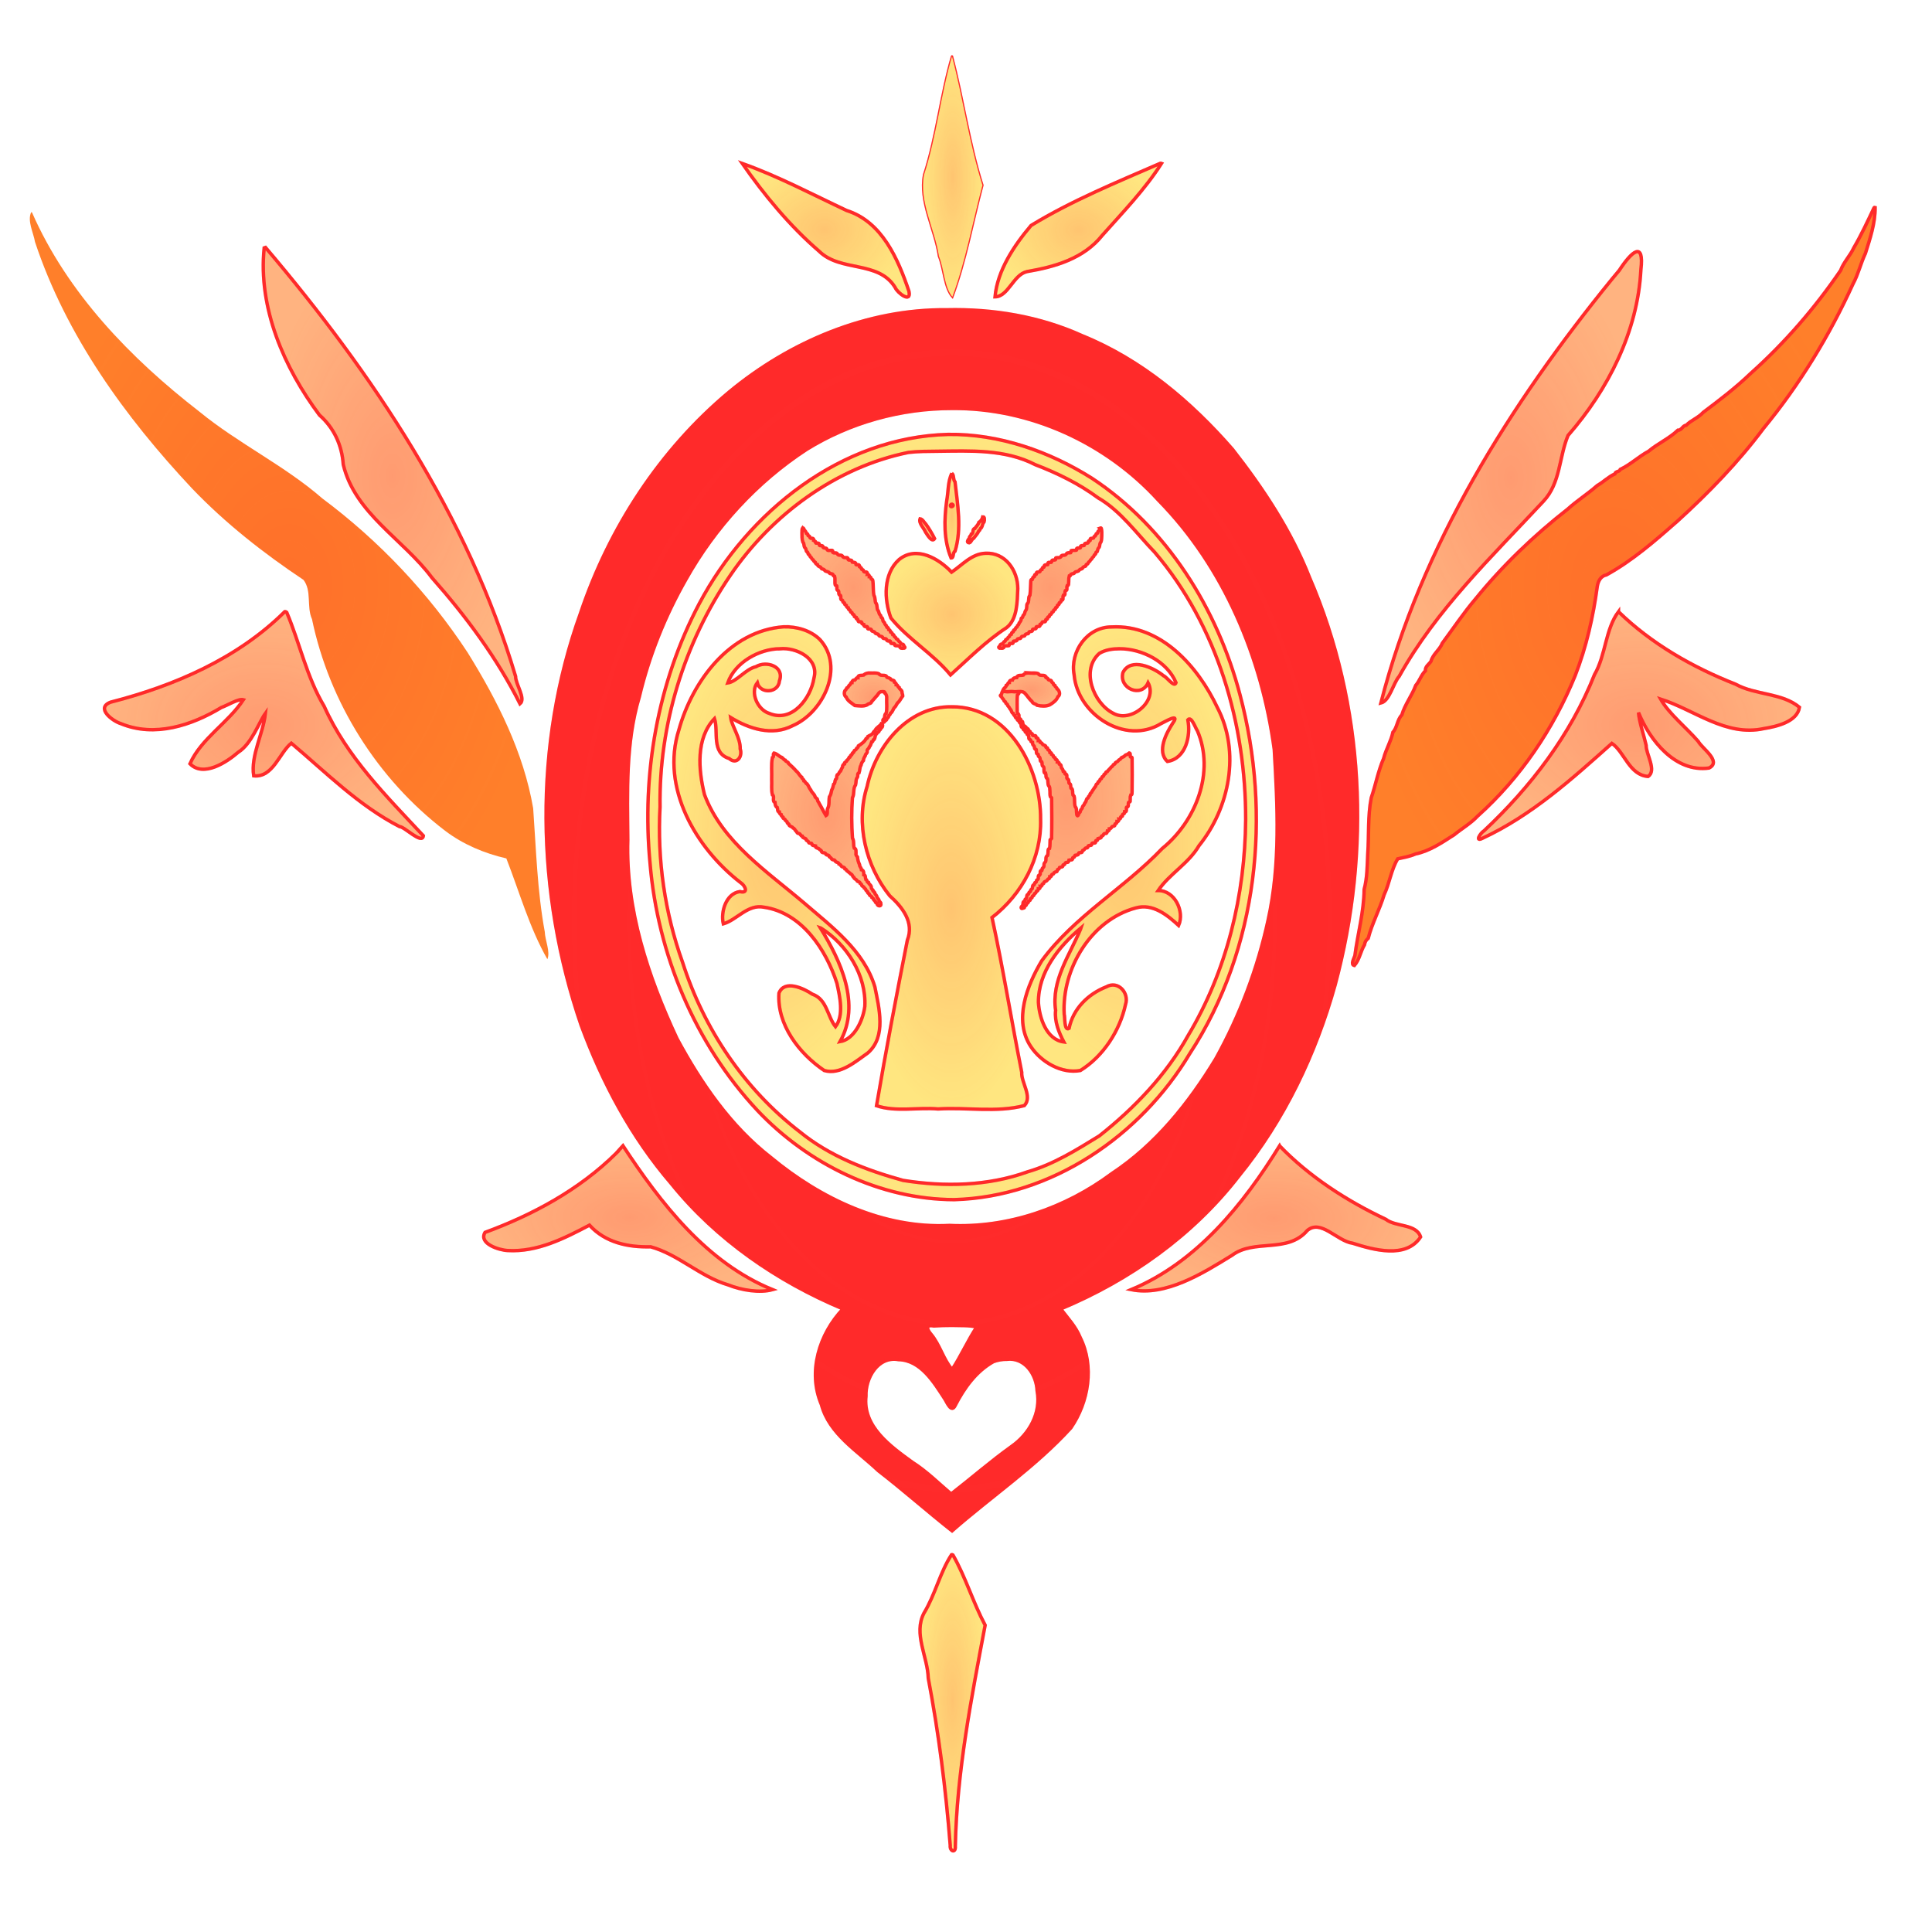 <?xml version="1.0" encoding="UTF-8" standalone="no"?>
<svg
   xmlns:dc="http://purl.org/dc/elements/1.1/"
   xmlns:cc="http://creativecommons.org/ns#"
   xmlns:rdf="http://www.w3.org/1999/02/22-rdf-syntax-ns#"
   xmlns:svg="http://www.w3.org/2000/svg"
   xmlns="http://www.w3.org/2000/svg"
   xmlns:xlink="http://www.w3.org/1999/xlink"
   xmlns:sodipodi="http://sodipodi.sourceforge.net/DTD/sodipodi-0.dtd"
   xmlns:inkscape="http://www.inkscape.org/namespaces/inkscape"
   cursor="default"
   viewBox="0 0 256 256"
   version="1.1"
   id="svg1878"
   sodipodi:docname="Holymark.svg"
   inkscape:version="0.92.4 (5da689c313, 2019-01-14)">
  <defs
     id="defs1882">
    <linearGradient
       id="linearGradient3842"
       inkscape:collect="always">
      <stop
         id="stop3838"
         offset="0"
         style="stop-color:#ff2a2a;stop-opacity:1;" />
      <stop
         id="stop3840"
         offset="1"
         style="stop-color:#ff2a2a;stop-opacity:0;" />
    </linearGradient>
    <radialGradient
       gradientUnits="userSpaceOnUse"
       gradientTransform="matrix(1,0,0,1.502,0,-59.615)"
       r="54.097"
       fy="118.795"
       fx="127.719"
       cy="118.795"
       cx="127.719"
       id="radialGradient3898"
       xlink:href="#linearGradient3842"
       inkscape:collect="always" />
    <radialGradient
       gradientUnits="userSpaceOnUse"
       gradientTransform="matrix(1,0,0,1.439,0,-32.673)"
       r="34.422"
       fy="74.389"
       fx="39.727"
       cy="74.389"
       cx="39.727"
       id="radialGradient3900"
       xlink:href="#linearGradient3842"
       inkscape:collect="always" />
    <radialGradient
       gradientUnits="userSpaceOnUse"
       gradientTransform="matrix(1,0,0,1.447,0,-33.263)"
       r="34.922"
       fy="74.496"
       fx="215.61"
       cy="74.496"
       cx="215.61"
       id="radialGradient3902"
       xlink:href="#linearGradient3842"
       inkscape:collect="always" />
    <radialGradient
       gradientUnits="userSpaceOnUse"
       gradientTransform="matrix(1,0,0,0.713,0,26.647)"
       r="21.401"
       fy="92.862"
       fx="36.386"
       cy="92.862"
       cx="36.386"
       id="radialGradient3904"
       xlink:href="#linearGradient3842"
       inkscape:collect="always" />
    <radialGradient
       gradientUnits="userSpaceOnUse"
       gradientTransform="matrix(1,0,0,1.757,0,-45.311)"
       r="17.396"
       fy="59.831"
       fx="53.469"
       cy="59.831"
       cx="53.469"
       id="radialGradient3906"
       xlink:href="#linearGradient3842"
       inkscape:collect="always" />
    <radialGradient
       gradientUnits="userSpaceOnUse"
       gradientTransform="matrix(1,0,0,1.719,0,-43.18)"
       r="17.569"
       fy="60.05"
       fx="201.939"
       cy="60.05"
       cx="201.939"
       id="radialGradient3908"
       xlink:href="#linearGradient3842"
       inkscape:collect="always" />
    <radialGradient
       gradientUnits="userSpaceOnUse"
       gradientTransform="matrix(1,0,0,0.714,0,26.566)"
       r="21.54"
       fy="92.868"
       fx="218.962"
       cy="92.868"
       cx="218.962"
       id="radialGradient3910"
       xlink:href="#linearGradient3842"
       inkscape:collect="always" />
    <radialGradient
       gradientUnits="userSpaceOnUse"
       gradientTransform="matrix(1,0,0,0.506,0,78.116)"
       r="19.636"
       fy="158.245"
       fx="84.984"
       cy="158.245"
       cx="84.984"
       id="radialGradient3912"
       xlink:href="#linearGradient3842"
       inkscape:collect="always" />
    <radialGradient
       gradientUnits="userSpaceOnUse"
       gradientTransform="matrix(1,0,0,0.503,0,78.66)"
       r="19.719"
       fy="158.233"
       fx="170.484"
       cy="158.233"
       cx="170.484"
       id="radialGradient3914"
       xlink:href="#linearGradient3842"
       inkscape:collect="always" />
    <radialGradient
       gradientUnits="userSpaceOnUse"
       gradientTransform="matrix(1,0,0,1.157,0,-11.74)"
       r="7.11"
       fy="74.678"
       fx="140.832"
       cy="74.678"
       cx="140.832"
       id="radialGradient3916"
       xlink:href="#linearGradient3842"
       inkscape:collect="always" />
    <radialGradient
       gradientUnits="userSpaceOnUse"
       gradientTransform="matrix(1,0,0,1.182,0,-13.544)"
       r="7.061"
       fy="74.567"
       fx="114.655"
       cy="74.567"
       cx="114.655"
       id="radialGradient3918"
       xlink:href="#linearGradient3842"
       inkscape:collect="always" />
    <radialGradient
       gradientUnits="userSpaceOnUse"
       gradientTransform="matrix(1,0,0,1.63,0,-64.767)"
       r="8.974"
       fy="102.804"
       fx="142.915"
       cy="102.804"
       cx="142.915"
       id="radialGradient3920"
       xlink:href="#linearGradient3842"
       inkscape:collect="always" />
    <radialGradient
       gradientUnits="userSpaceOnUse"
       gradientTransform="matrix(1,0,0,1.619,0,-64.895)"
       r="7.594"
       fy="104.773"
       fx="111.158"
       cy="104.773"
       cx="111.158"
       id="radialGradient3922"
       xlink:href="#linearGradient3842"
       inkscape:collect="always" />
    <radialGradient
       gradientUnits="userSpaceOnUse"
       gradientTransform="matrix(1,0,0,0.855,0,12.965)"
       r="4.103"
       fy="89.212"
       fx="117.325"
       cy="89.212"
       cx="117.325"
       id="radialGradient3924"
       xlink:href="#linearGradient3842"
       inkscape:collect="always" />
    <radialGradient
       gradientUnits="userSpaceOnUse"
       gradientTransform="matrix(1,0,0,0.61,0,34.41)"
       r="3.971"
       fy="88.154"
       fx="138.275"
       cy="88.154"
       cx="138.275"
       id="radialGradient3926"
       xlink:href="#linearGradient3842"
       inkscape:collect="always" />
    <radialGradient
       gradientUnits="userSpaceOnUse"
       gradientTransform="matrix(1,0,0,0.8,0,5.42)"
       r="11.49"
       fy="27.132"
       fx="110.804"
       cy="27.132"
       cx="110.804"
       id="radialGradient3928"
       xlink:href="#linearGradient3842"
       inkscape:collect="always" />
    <radialGradient
       gradientUnits="userSpaceOnUse"
       gradientTransform="matrix(1,0,0,3.942,0,-59.378)"
       r="4.1"
       fy="20.185"
       fx="127.841"
       cy="20.185"
       cx="127.841"
       id="radialGradient3930"
       xlink:href="#linearGradient3842"
       inkscape:collect="always" />
    <radialGradient
       gradientUnits="userSpaceOnUse"
       gradientTransform="matrix(1,0,0,0.801,0,5.416)"
       r="11.344"
       fy="27.211"
       fx="144.552"
       cy="27.211"
       cx="144.552"
       id="radialGradient3932"
       xlink:href="#linearGradient3842"
       inkscape:collect="always" />
    <radialGradient
       gradientUnits="userSpaceOnUse"
       gradientTransform="matrix(1,0,0,1.255,0,-26.785)"
       r="40.621"
       fy="105.069"
       fx="127.753"
       cy="105.069"
       cx="127.753"
       id="radialGradient3934"
       xlink:href="#linearGradient3842"
       inkscape:collect="always" />
    <radialGradient
       gradientUnits="userSpaceOnUse"
       gradientTransform="matrix(1,0,0,2.137,0,-124.339)"
       r="13.903"
       fy="109.325"
       fx="104.498"
       cy="109.325"
       cx="104.498"
       id="radialGradient3936"
       xlink:href="#linearGradient3842"
       inkscape:collect="always" />
    <radialGradient
       gradientUnits="userSpaceOnUse"
       gradientTransform="matrix(1,0,0,2.232,0,-144.27)"
       r="12.068"
       fy="117.147"
       fx="127.668"
       cy="117.147"
       cx="127.668"
       id="radialGradient3938"
       xlink:href="#linearGradient3842"
       inkscape:collect="always" />
    <radialGradient
       gradientUnits="userSpaceOnUse"
       gradientTransform="matrix(1,0,0,2.124,0,-122.814)"
       r="13.981"
       fy="109.308"
       fx="150.871"
       cy="109.308"
       cx="150.871"
       id="radialGradient3940"
       xlink:href="#linearGradient3842"
       inkscape:collect="always" />
    <radialGradient
       gradientUnits="userSpaceOnUse"
       gradientTransform="matrix(1,0,0,4.42,0,-760.259)"
       r="4.555"
       fy="222.285"
       fx="127.822"
       cy="222.285"
       cx="127.822"
       id="radialGradient3942"
       xlink:href="#linearGradient3842"
       inkscape:collect="always" />
    <radialGradient
       gradientUnits="userSpaceOnUse"
       gradientTransform="matrix(1,0,0,0.931,0,5.387)"
       r="8.962"
       fy="78.198"
       fx="127.741"
       cy="78.198"
       cx="127.741"
       id="radialGradient3944"
       xlink:href="#linearGradient3842"
       inkscape:collect="always" />
    <radialGradient
       gradientUnits="userSpaceOnUse"
       gradientTransform="matrix(1,0,0,5.117,0,-267.988)"
       r="1.14"
       fy="65.097"
       fx="127.724"
       cy="65.097"
       cx="127.724"
       id="radialGradient3946"
       xlink:href="#linearGradient3842"
       inkscape:collect="always" />
    <radialGradient
       gradientUnits="userSpaceOnUse"
       gradientTransform="matrix(1,0,0,1.334,0,-22.317)"
       r="1.223"
       fy="66.899"
       fx="124.46"
       cy="66.899"
       cx="124.46"
       id="radialGradient3948"
       xlink:href="#linearGradient3842"
       inkscape:collect="always" />
    <radialGradient
       gradientUnits="userSpaceOnUse"
       gradientTransform="matrix(1,0,0,1.437,0,-29.258)"
       r="1.35"
       fy="66.981"
       fx="130.923"
       cy="66.981"
       cx="130.923"
       id="radialGradient3950"
       xlink:href="#linearGradient3842"
       inkscape:collect="always" />
  </defs>
  <sodipodi:namedview
     pagecolor="#ffffff"
     bordercolor="#666666"
     borderopacity="1"
     objecttolerance="10"
     gridtolerance="10"
     guidetolerance="10"
     inkscape:pageopacity="0"
     inkscape:pageshadow="2"
     inkscape:window-width="1280"
     inkscape:window-height="713"
     id="namedview1880"
     showgrid="false"
     inkscape:zoom="0.921875"
     inkscape:cx="258.47432"
     inkscape:cy="128"
     inkscape:window-x="-8"
     inkscape:window-y="-8"
     inkscape:window-maximized="1"
     inkscape:current-layer="svg1878" />
  <g
     id="g2695"
     transform="matrix(0.998,0,0,0.999,3.953,7.314)">
    <g
       style="display:inline"
       transform="translate(-5.305,-4.021)"
       inkscape:label="Layer 2"
       id="layer9">
      <path
         inkscape:connector-curvature="0"
         id="path12220"
         d="m 127.021,37.789 c -10.562,-0.106 -20.847,4.256 -28.899,10.934 -9.162,7.657 -15.888,17.988 -19.688,29.273 -6.312,17.494 -5.935,37.141 0.062,54.665 2.809,7.619 6.674,14.881 11.993,21.055 5.986,7.401 14.044,12.949 22.785,16.595 -3.145,3.302 -4.732,8.337 -2.871,12.682 1.037,3.906 4.784,6.138 7.545,8.766 3.333,2.571 6.521,5.403 9.8,7.987 5.217,-4.571 11.073,-8.504 15.776,-13.66 2.355,-3.425 3.144,-8.167 1.231,-11.992 -0.581,-1.441 -1.661,-2.567 -2.582,-3.784 9.159,-3.814 17.548,-9.739 23.652,-17.623 6.031,-7.4 10.229,-16.187 12.785,-25.353 4.781,-17.732 3.929,-37.105 -3.397,-54.032 -2.433,-6.189 -6.152,-11.804 -10.237,-17.015 -5.512,-6.316 -12.086,-11.871 -19.924,-15.046 -5.649,-2.563 -11.851,-3.594 -18.03,-3.453 z m 0.702,13.087 c 10.364,-0.102 20.497,4.548 27.449,12.189 8.691,8.842 13.721,20.869 15.358,33.04 0.433,7.541 0.837,15.192 -0.814,22.617 -1.397,6.422 -3.758,12.67 -6.952,18.411 -3.581,5.895 -7.983,11.393 -13.793,15.222 -6.174,4.596 -13.831,7.254 -21.561,6.886 -8.758,0.454 -17.119,-3.543 -23.741,-9.03 -5.34,-4.145 -9.258,-9.86 -12.439,-15.752 -3.862,-8.245 -6.82,-17.158 -6.533,-26.371 -0.048,-6.356 -0.307,-12.809 1.531,-18.969 1.303,-5.462 3.399,-10.681 6.181,-15.559 3.872,-6.899 9.41,-12.951 16.043,-17.264 5.76,-3.56 12.507,-5.425 19.272,-5.42 z m 0,121.62 c 1.096,0.034 2.253,-0.029 3.312,0.205 -1.204,1.816 -2.087,3.851 -3.278,5.655 -1.149,-1.313 -1.634,-3.298 -2.802,-4.687 -0.529,-0.613 -0.789,-1.312 0.357,-1.098 0.802,-0.057 1.607,-0.072 2.411,-0.075 z m 7.278,4.496 c 2.424,-0.288 3.96,2.032 4.043,4.185 0.552,2.923 -1.028,5.723 -3.391,7.375 -2.77,1.979 -5.361,4.242 -8.027,6.308 -1.667,-1.418 -3.289,-3.039 -5.186,-4.232 -2.861,-2.087 -6.571,-4.697 -6.12,-8.74 -0.093,-2.399 1.581,-5.351 4.326,-4.852 2.936,0.068 4.683,2.982 6.112,5.176 0.322,0.467 0.897,2.016 1.423,0.872 1.189,-2.303 2.755,-4.484 5.046,-5.774 0.537,-0.207 1.176,-0.317 1.773,-0.319 z"
         style="display:inline;opacity:1;fill:#ff2a2a;fill-opacity:1;fill-rule:nonzero;stroke:#ff2a2a;stroke-width:0.45;stroke-miterlimit:4;stroke-dasharray:none;stroke-opacity:1;paint-order:stroke fill markers" />
      <path
         inkscape:connector-curvature="0"
         id="path12222"
         d="m 5.483,24.85 c -0.541,1.149 0.303,2.716 0.508,3.934 4.128,12.423 11.961,23.238 20.85,32.702 4.421,4.615 9.496,8.592 14.795,12.123 1.136,1.458 0.385,3.566 1.133,5.211 2.299,11.045 8.705,21.226 17.669,28.069 2.4,1.82 5.21,2.997 8.134,3.671 1.746,4.468 3.063,9.206 5.447,13.369 0.422,-0.991 -0.308,-2.504 -0.346,-3.645 -0.996,-5.403 -1.145,-10.905 -1.539,-16.369 C 70.864,96.481 67.376,89.596 63.427,83.246 58.25,75.369 51.7,68.45 44.145,62.817 39.098,58.428 32.982,55.531 27.81,51.296 18.66,44.211 10.295,35.573 5.595,24.881 c -0.032,-0.022 -0.072,-0.035 -0.112,-0.031 z"
         style="display:inline;opacity:1;fill:#ff7f2a;fill-opacity:1;fill-rule:nonzero;stroke:none;stroke-width:0.45;stroke-miterlimit:4;stroke-dasharray:none;stroke-opacity:1;paint-order:stroke fill markers" />
      <path
         inkscape:connector-curvature="0"
         id="path12226"
         d="m 250.153,24.276 c -0.846,1.79 -1.696,3.618 -2.686,5.304 -0.487,1.055 -1.348,1.899 -1.743,2.985 -3.418,5.009 -7.424,9.629 -11.952,13.671 -1.962,1.884 -4.138,3.542 -6.298,5.163 -0.631,0.711 -1.634,1.057 -2.245,1.701 -0.496,0.04 -0.585,0.679 -1.119,0.667 -1.151,1.099 -2.663,1.755 -3.881,2.782 -1.32,0.708 -2.411,1.775 -3.757,2.411 -0.105,0.363 -0.64,0.198 -0.726,0.604 -0.865,0.376 -1.523,1.077 -2.333,1.534 -1.261,1.109 -2.676,1.996 -3.922,3.126 -4.507,3.519 -8.653,7.495 -12.259,11.934 -1.581,1.859 -2.932,3.891 -4.388,5.847 -0.345,0.886 -1.252,1.452 -1.509,2.411 -0.28,0.425 -0.783,0.668 -0.744,1.259 -0.562,0.549 -0.769,1.351 -1.277,1.93 -0.501,1.36 -1.441,2.531 -1.849,3.925 -0.625,0.631 -0.602,1.666 -1.182,2.286 -0.255,1.208 -0.933,2.292 -1.235,3.486 -0.733,1.678 -1.056,3.509 -1.643,5.22 -0.479,2.407 -0.291,4.964 -0.464,7.427 -0.071,1.604 -0.072,3.204 -0.481,4.731 -0.025,2.983 -0.851,5.833 -1.229,8.778 -0.109,0.363 -0.613,1.192 -0.066,1.304 0.683,-0.778 0.813,-1.866 1.345,-2.751 0.066,-0.406 0.208,-0.626 0.49,-0.855 0.506,-1.979 1.522,-3.817 2.116,-5.782 0.725,-1.534 0.932,-3.319 1.803,-4.76 0.777,-0.171 1.593,-0.308 2.347,-0.642 1.908,-0.392 3.535,-1.516 5.147,-2.547 1.031,-0.839 2.185,-1.492 3.114,-2.477 5.686,-5.085 10.067,-11.574 12.948,-18.62 1.492,-3.812 2.397,-7.817 2.944,-11.864 0.114,-0.702 0.471,-1.371 1.209,-1.51 3.478,-1.912 6.484,-4.546 9.452,-7.15 4.134,-3.762 8.042,-7.781 11.392,-12.265 4.803,-5.83 8.763,-12.316 11.899,-19.184 0.705,-1.298 1.015,-2.716 1.643,-4.045 0.62,-1.966 1.306,-3.999 1.293,-6.069 l -0.091,-0.018 z"
         style="display:inline;opacity:1;fill:#ff7f2a;fill-opacity:1;fill-rule:nonzero;stroke:#ff2a2a;stroke-width:0.45;stroke-miterlimit:4;stroke-dasharray:none;stroke-opacity:1;paint-order:stroke fill markers" />
      <path
         inkscape:connector-curvature="0"
         id="path12228"
         d="m 39.153,77.83 c -6.255,6.208 -14.678,9.842 -23.12,12.003 -2.059,0.772 0.266,2.521 1.369,2.852 4.479,1.854 9.386,0.236 13.329,-2.142 0.817,-0.288 2.287,-1.211 2.924,-1.031 -2.012,3.065 -5.596,5.132 -7.089,8.492 1.784,1.823 4.853,-0.187 6.408,-1.53 1.777,-1.108 2.752,-3.979 3.606,-5.156 -0.3,2.742 -1.97,5.58 -1.553,8.287 2.564,0.256 3.402,-3.048 4.993,-4.332 4.601,3.878 8.936,8.27 14.374,11.067 0.607,-0.031 3.005,2.443 3.159,1.215 -4.928,-5.267 -10.167,-10.474 -13.168,-17.17 -2.328,-3.884 -3.243,-8.387 -4.978,-12.472 -0.069,-0.058 -0.161,-0.095 -0.253,-0.084 z"
         style="display:inline;opacity:1;fill:#ffb380;fill-opacity:1;fill-rule:nonzero;stroke:#ff2a2a;stroke-width:0.45;stroke-miterlimit:4;stroke-dasharray:none;stroke-opacity:1;paint-order:stroke fill markers" />
      <path
         inkscape:connector-curvature="0"
         id="path12230"
         d="m 36.419,29.579 c -0.823,7.976 2.648,15.904 7.339,22.175 1.942,1.709 2.989,4.015 3.16,6.556 1.545,6.505 8.005,9.934 11.778,15.022 4.514,5.099 8.641,10.653 11.689,16.718 0.824,-0.672 -0.61,-2.636 -0.586,-3.638 -6.337,-21.277 -18.935,-40.12 -33.204,-56.892 z"
         style="display:inline;opacity:1;fill:#ffb380;fill-opacity:1;fill-rule:nonzero;stroke:#ff2a2a;stroke-width:0.45;stroke-miterlimit:4;stroke-dasharray:none;stroke-opacity:1;paint-order:stroke fill markers" />
      <path
         inkscape:connector-curvature="0"
         id="path12232"
         d="m 215.408,33.667 c -13.546,16.612 -25.337,35.354 -30.726,56.279 1.17,-0.283 1.611,-2.588 2.432,-3.538 4.927,-8.851 12.316,-15.882 19.145,-23.216 2.28,-2.41 2.078,-5.897 3.274,-8.734 5.319,-6.085 9.25,-13.787 9.671,-21.965 0.472,-3.969 -1.257,-2.407 -2.863,0.053 -0.311,0.374 -0.621,0.747 -0.932,1.121 z"
         style="display:inline;opacity:1;fill:#ffb380;fill-opacity:1;fill-rule:nonzero;stroke:#ff2a2a;stroke-width:0.45;stroke-miterlimit:4;stroke-dasharray:none;stroke-opacity:1;paint-order:stroke fill markers" />
      <path
         inkscape:connector-curvature="0"
         id="path12234"
         d="m 216.229,77.83 c -1.748,2.324 -1.68,5.776 -3.181,8.348 -3.175,7.986 -8.446,14.884 -14.682,20.729 -0.454,0.262 -1.258,1.526 -0.187,0.976 6.517,-3.024 11.889,-7.872 17.177,-12.586 1.669,1.124 2.299,4.199 4.8,4.392 1.205,-0.781 -0.285,-2.962 -0.251,-4.139 -0.311,-1.372 -0.922,-3.102 -1.016,-4.338 1.513,3.709 4.904,7.97 9.353,7.359 1.77,-0.862 -0.969,-2.647 -1.415,-3.528 -1.587,-1.839 -3.903,-3.677 -5.004,-5.62 4.527,1.436 8.651,5.02 13.717,3.914 1.682,-0.27 4.425,-0.904 4.72,-2.825 -2.315,-1.937 -5.837,-1.596 -8.481,-3.063 -5.716,-2.247 -11.169,-5.358 -15.55,-9.619 z"
         style="display:inline;opacity:1;fill:#ffb380;fill-opacity:1;fill-rule:nonzero;stroke:#ff2a2a;stroke-width:0.45;stroke-miterlimit:4;stroke-dasharray:none;stroke-opacity:1;paint-order:stroke fill markers" />
      <path
         inkscape:connector-curvature="0"
         id="path12236"
         d="m 83.121,149.701 c -4.861,4.794 -11.046,8.139 -17.382,10.462 -0.881,1.492 1.869,2.355 3.013,2.405 3.895,0.231 7.509,-1.605 10.855,-3.365 2.113,2.323 5.128,2.943 8.123,2.87 3.656,0.993 6.567,3.951 10.275,5.047 1.83,0.723 4.195,1.102 5.912,0.633 -8.761,-3.558 -14.873,-11.505 -19.863,-19.084 -0.311,0.344 -0.623,0.688 -0.934,1.032 z"
         style="display:inline;opacity:1;fill:#ffb380;fill-opacity:1;fill-rule:nonzero;stroke:#ff2a2a;stroke-width:0.45;stroke-miterlimit:4;stroke-dasharray:none;stroke-opacity:1;paint-order:stroke fill markers" />
      <path
         inkscape:connector-curvature="0"
         id="path12238"
         d="m 171.236,148.681 c -4.816,7.792 -11.033,15.472 -19.706,19.072 4.572,0.927 9.464,-2.137 13.374,-4.542 2.967,-2.235 7.381,-0.217 10.002,-3.295 1.812,-1.558 3.947,1.399 6.036,1.686 2.761,0.872 7.078,2.102 9.014,-0.834 -0.555,-1.77 -3.313,-1.309 -4.618,-2.347 -5.165,-2.426 -10.196,-5.679 -14.102,-9.739 z"
         style="display:inline;opacity:1;fill:#ffb380;fill-opacity:1;fill-rule:nonzero;stroke:#ff2a2a;stroke-width:0.45;stroke-miterlimit:4;stroke-dasharray:none;stroke-opacity:1;paint-order:stroke fill markers" />
      <path
         inkscape:connector-curvature="0"
         id="path12242"
         d="m 147.428,66.733 c -0.054,0.068 -0.083,0.149 -0.108,0.232 0.003,0.146 -0.209,0.146 -0.213,0.296 -0.02,0.081 -0.009,0.214 -0.133,0.196 -0.16,0.026 -0.096,0.215 -0.175,0.304 -0.185,-0.013 -0.201,0.186 -0.269,0.302 -0.13,0.075 -0.316,-0.006 -0.42,0.097 -0.062,0.067 0.027,0.217 -0.047,0.261 -0.122,-0.023 -0.263,0.054 -0.235,0.194 0.021,0.155 -0.155,0.116 -0.252,0.136 -0.153,-0.023 -0.273,0.076 -0.258,0.231 0.011,0.138 -0.171,0.066 -0.247,0.09 -0.151,-0.034 -0.306,0.044 -0.267,0.218 0.016,0.14 -0.175,0.083 -0.255,0.098 -0.139,-0.032 -0.311,0.027 -0.262,0.2 0.036,0.134 -0.141,0.092 -0.217,0.107 -0.165,0.019 -0.351,-0.021 -0.51,0.041 -0.073,0.071 0.013,0.213 -0.052,0.27 -0.183,0.038 -0.454,-0.051 -0.569,0.142 -0.057,0.152 -0.223,0.203 -0.372,0.195 -0.131,0.011 -0.353,0.005 -0.35,0.188 -0.152,0.193 -0.44,0.112 -0.649,0.147 -0.138,0.031 -0.028,0.207 -0.099,0.279 -0.151,0.06 -0.375,-0.044 -0.467,0.112 -0.013,0.09 -0.014,0.24 -0.146,0.222 -0.138,0.02 -0.402,-0.061 -0.383,0.157 8.1e-4,0.062 0.024,0.186 -0.083,0.161 -0.147,0.008 -0.398,-0.02 -0.412,0.184 0.014,0.094 -0.008,0.169 -0.117,0.155 -0.161,0.008 -0.131,0.185 -0.165,0.287 -0.123,0.013 -0.26,0.082 -0.255,0.228 -0.037,0.145 -0.243,0.088 -0.351,0.118 -0.2,-0.019 -0.08,0.26 -0.174,0.304 -0.184,-0.04 -0.249,0.124 -0.225,0.277 -0.004,0.074 -0.143,0.035 -0.182,0.109 -0.083,0.066 -0.052,0.202 -0.09,0.268 -0.139,-0.03 -0.232,0.099 -0.215,0.228 -0.038,0.622 -0.035,1.25 -0.112,1.863 -0.066,0.129 -0.163,0.247 -0.156,0.403 -0.039,0.222 9.1e-4,0.478 -0.12,0.676 -0.197,0.089 -0.119,0.353 -0.157,0.521 -0.017,0.178 -0.035,0.373 -0.175,0.5 -0.1,0.175 -0.062,0.427 -0.253,0.546 -0.121,0.1 -0.045,0.36 -0.235,0.377 -0.129,0.089 -0.041,0.277 -0.131,0.395 -0.071,0.152 -0.249,0.247 -0.245,0.432 -0.026,0.126 -0.197,0.134 -0.207,0.271 0.005,0.129 -0.113,0.151 -0.196,0.204 -0.092,0.078 -0.04,0.3 -0.205,0.281 -0.158,0.032 -0.067,0.253 -0.187,0.306 -0.171,-0.016 -0.179,0.182 -0.212,0.294 -0.135,0.04 -0.254,0.139 -0.243,0.29 -0.056,0.086 -0.203,0.075 -0.229,0.198 -0.009,0.116 -0.113,0.142 -0.202,0.179 -0.136,0.047 -0.067,0.25 -0.215,0.272 -0.166,0.066 -0.166,0.298 -0.348,0.345 -0.113,0.011 -0.238,0.051 -0.261,0.182 -0.008,0.082 -0.037,0.15 -0.123,0.168 -0.119,0.081 0.004,0.234 0.122,0.2 0.154,-0.017 0.345,0.051 0.471,-0.046 0.031,-0.111 0.075,-0.246 0.217,-0.248 0.165,-0.041 0.344,0.017 0.502,-0.043 0.083,-0.082 -0.017,-0.315 0.153,-0.284 0.138,-0.026 0.394,0.073 0.409,-0.129 -0.017,-0.08 0.003,-0.215 0.117,-0.188 0.146,-0.013 0.416,0.007 0.408,-0.207 0.05,-0.141 0.254,-0.103 0.37,-0.136 0.14,-6.13e-4 0.137,-0.154 0.213,-0.228 0.124,-0.14 0.379,-0.003 0.458,-0.194 0.035,-0.181 0.244,-0.206 0.394,-0.211 0.148,-0.036 0.069,-0.268 0.238,-0.277 0.135,-0.042 0.375,0.006 0.358,-0.203 -0.014,-0.107 0.069,-0.137 0.161,-0.14 0.137,-0.022 0.383,-0.002 0.339,-0.212 -0.043,-0.135 0.113,-0.105 0.193,-0.119 0.16,0.019 0.349,-0.029 0.309,-0.231 -0.022,-0.095 0.053,-0.093 0.119,-0.091 0.163,-0.012 0.11,-0.211 0.195,-0.291 0.141,-0.064 0.391,0.067 0.432,-0.134 0.03,-0.067 -0.026,-0.237 0.1,-0.2 0.163,0.016 0.177,-0.167 0.175,-0.284 0.038,-0.083 0.19,-0.02 0.227,-0.121 0.055,-0.078 -0.024,-0.257 0.129,-0.239 0.156,-0.011 0.152,-0.19 0.201,-0.291 0.122,-0.012 0.242,-0.097 0.22,-0.234 0.017,-0.152 0.281,-0.079 0.257,-0.267 -0.016,-0.082 0.026,-0.184 0.125,-0.162 0.165,-0.026 0.064,-0.226 0.157,-0.302 0.128,-0.002 0.23,-0.105 0.212,-0.236 -0.02,-0.105 0.07,-0.104 0.146,-0.125 0.12,-0.049 0.09,-0.207 0.127,-0.298 0.172,0.048 0.261,-0.099 0.227,-0.253 0.015,-0.12 -0.012,-0.265 0.041,-0.372 0.15,0.038 0.252,-0.081 0.22,-0.227 0.018,-0.125 -0.007,-0.278 0.045,-0.39 0.128,-0.021 0.262,-0.09 0.217,-0.244 0.012,-0.135 -0.023,-0.302 0.028,-0.421 0.15,0.013 0.206,-0.138 0.196,-0.264 0.041,-0.34 -0.01,-0.687 0.082,-1.012 0.161,0.021 0.19,-0.148 0.233,-0.257 0.154,-0.095 0.43,-0.016 0.5,-0.236 0.165,-0.165 0.484,-0.065 0.592,-0.307 0.092,-0.137 0.264,-0.121 0.39,-0.194 0.094,-0.062 0.082,-0.199 0.203,-0.235 0.1,-0.077 0.286,-0.026 0.31,-0.188 0.004,-0.088 0.041,-0.167 0.141,-0.167 0.172,-0.036 0.131,-0.271 0.293,-0.318 0.132,-0.071 0.11,-0.269 0.265,-0.311 0.118,-0.081 0.104,-0.261 0.248,-0.319 0.106,-0.063 0.102,-0.204 0.172,-0.286 0.145,-0.041 0.19,-0.188 0.202,-0.321 0.038,-0.087 0.185,-0.056 0.199,-0.172 0.028,-0.186 0.063,-0.392 0.226,-0.508 0.12,-0.215 0.032,-0.516 0.235,-0.694 0.114,-0.247 0.082,-0.535 0.113,-0.801 0.01,-0.343 0.025,-0.697 -0.064,-1.031 -0.026,-0.048 -0.09,-0.059 -0.136,-0.04 z"
         style="display:inline;opacity:1;fill:#ffb380;fill-opacity:1;fill-rule:nonzero;stroke:#ff2a2a;stroke-width:0.45;stroke-miterlimit:4;stroke-dasharray:none;stroke-opacity:1;paint-order:stroke fill markers" />
      <path
         inkscape:connector-curvature="0"
         id="path12244"
         d="m 107.91,66.736 c -0.122,0.176 -0.062,0.429 -0.09,0.64 0.014,0.408 -0.019,0.839 0.119,1.228 0.233,0.208 0.075,0.577 0.311,0.784 0.15,0.134 0.084,0.372 0.225,0.499 0.191,0.039 0.098,0.287 0.25,0.375 0.168,0.071 0.129,0.312 0.314,0.369 0.084,0.113 0.118,0.273 0.264,0.329 0.064,0.137 0.163,0.25 0.287,0.331 0.019,0.154 0.145,0.241 0.281,0.284 0.038,0.173 0.187,0.27 0.35,0.312 0.163,0.045 0.128,0.274 0.314,0.283 0.18,0.016 0.289,0.152 0.398,0.272 0.184,0.089 0.458,0.067 0.547,0.284 0.128,0.111 0.393,0.03 0.465,0.196 -0.016,0.128 0.107,0.185 0.203,0.216 0.125,0.374 -0.013,0.792 0.099,1.166 0.042,0.099 0.21,0.016 0.202,0.153 0.057,0.184 -0.082,0.5 0.158,0.575 0.135,0.002 0.081,0.223 0.108,0.313 -0.014,0.16 0.062,0.324 0.232,0.344 0.095,0.184 -0.079,0.512 0.17,0.598 0.207,-0.015 0.043,0.341 0.277,0.337 0.138,0.014 0.047,0.256 0.189,0.306 0.084,0.027 0.162,0.033 0.143,0.148 10e-4,0.143 0.136,0.194 0.241,0.239 0.001,0.119 0.037,0.267 0.181,0.274 0.134,0.076 0.052,0.317 0.248,0.326 0.136,0.005 0.065,0.235 0.201,0.275 0.13,-0.002 0.172,0.12 0.165,0.233 0.016,0.13 0.172,0.098 0.241,0.137 -0.02,0.148 0.066,0.307 0.234,0.283 0.06,0.105 0.002,0.336 0.203,0.324 0.129,-8.73e-4 0.354,-0.027 0.326,0.171 0.009,0.137 0.171,0.142 0.252,0.176 -0.006,0.17 0.115,0.328 0.299,0.283 0.096,-0.008 0.254,8.46e-4 0.209,0.142 -0.047,0.29 0.291,0.141 0.448,0.221 0.113,0.05 0.052,0.23 0.198,0.256 0.141,0.051 0.32,0.064 0.365,0.236 0.113,0.169 0.408,0.059 0.476,0.285 0.08,0.25 0.513,0.072 0.53,0.359 0.113,0.17 0.395,0.044 0.506,0.199 0.003,0.197 0.207,0.251 0.369,0.225 0.168,-0.043 0.18,0.127 0.184,0.246 0.086,0.192 0.376,-1.27e-4 0.502,0.127 -0.033,0.152 0.087,0.284 0.242,0.253 0.194,-0.01 0.465,0.011 0.514,0.243 0.139,0.151 0.383,0.078 0.564,0.067 0.157,-0.078 0.002,-0.194 -0.068,-0.264 -0.005,-0.124 -0.066,-0.268 -0.217,-0.249 -0.232,-0.034 -0.24,-0.313 -0.449,-0.379 -0.108,-0.074 -0.085,-0.264 -0.245,-0.291 -0.163,-0.019 -0.123,-0.251 -0.282,-0.293 -0.166,-0.047 -0.077,-0.351 -0.304,-0.332 -0.052,-0.132 -0.103,-0.291 -0.263,-0.325 -0.041,-0.141 -0.106,-0.29 -0.261,-0.329 -0.026,-0.139 -0.077,-0.313 -0.247,-0.312 -0.057,-0.103 -0.027,-0.275 -0.182,-0.298 -0.111,-0.11 -0.073,-0.304 -0.222,-0.394 -0.183,-0.131 -0.087,-0.39 -0.226,-0.534 -0.202,-0.026 -0.109,-0.296 -0.256,-0.394 -0.198,-0.164 -0.131,-0.474 -0.323,-0.644 -0.123,-0.277 -0.05,-0.614 -0.197,-0.878 -0.147,-0.098 -0.108,-0.336 -0.148,-0.492 -0.014,-0.21 -0.058,-0.417 -0.161,-0.599 -0.129,-0.661 -0.042,-1.347 -0.157,-2.009 -0.029,-0.137 -0.243,-0.051 -0.206,-0.214 -0.005,-0.131 -0.117,-0.227 -0.236,-0.234 0.019,-0.167 -0.102,-0.307 -0.27,-0.308 0.043,-0.198 -0.058,-0.356 -0.277,-0.317 -0.135,0.011 -0.242,-0.057 -0.238,-0.199 -0.028,-0.166 -0.292,-0.057 -0.262,-0.25 0.002,-0.144 -0.17,-0.16 -0.245,-0.222 0.025,-0.195 -0.088,-0.341 -0.296,-0.278 -0.102,0.004 -0.243,0.016 -0.202,-0.129 -0.023,-0.251 -0.323,-0.183 -0.489,-0.231 -0.046,-0.083 -0.013,-0.242 -0.159,-0.254 -0.111,-0.048 -0.299,0.018 -0.375,-0.084 0.025,-0.143 -0.068,-0.291 -0.229,-0.261 -0.199,0.008 -0.473,-0.003 -0.546,-0.227 -0.174,-0.197 -0.52,0.013 -0.646,-0.248 -0.093,-0.264 -0.443,-0.071 -0.611,-0.208 0.014,-0.146 -0.02,-0.334 -0.216,-0.277 -0.173,-0.041 -0.482,0.097 -0.565,-0.124 -0.021,-0.269 -0.387,-0.118 -0.511,-0.266 0.028,-0.166 -0.125,-0.269 -0.278,-0.239 -0.088,-0.005 -0.249,0.034 -0.229,-0.113 0.024,-0.227 -0.185,-0.242 -0.353,-0.219 -0.113,0.027 -0.17,-0.045 -0.147,-0.148 -0.006,-0.14 -0.183,-0.139 -0.253,-0.187 0.049,-0.198 -0.071,-0.337 -0.277,-0.303 -0.166,0.026 -0.229,-0.09 -0.251,-0.226 -0.043,-0.125 -0.236,-0.047 -0.23,-0.207 -0.006,-0.122 -0.098,-0.22 -0.214,-0.232 -0.05,-0.135 -0.084,-0.291 -0.216,-0.372 -0.109,-0.092 -0.086,-0.367 -0.274,-0.327 z"
         style="display:inline;opacity:1;fill:#ffb380;fill-opacity:1;fill-rule:nonzero;stroke:#ff2a2a;stroke-width:0.45;stroke-miterlimit:4;stroke-dasharray:none;stroke-opacity:1;paint-order:stroke fill markers" />
      <path
         inkscape:connector-curvature="0"
         id="path12248"
         d="m 134.405,88.438 c -0.082,0.143 -0.013,0.383 -0.204,0.453 -0.1,0.111 0.034,0.173 0.118,0.212 0.067,0.099 0.072,0.248 0.207,0.297 0.108,0.092 0.072,0.297 0.242,0.339 0.137,0.047 0.062,0.278 0.228,0.314 0.145,0.04 0.1,0.262 0.23,0.335 0.141,0.128 0.174,0.345 0.333,0.462 0.101,0.159 0.085,0.416 0.312,0.468 0.046,0.117 0.069,0.3 0.238,0.296 0.038,0.115 0.014,0.296 0.178,0.326 0.163,0.005 0.053,0.232 0.19,0.292 0.099,0.045 0.183,0.105 0.182,0.225 0.051,0.154 0.262,0.187 0.252,0.38 -0.009,0.164 0.03,0.392 0.243,0.367 0.04,0.114 0.014,0.336 0.206,0.317 0.151,0.02 0.008,0.303 0.203,0.321 0.182,-0.003 0.072,0.254 0.222,0.318 0.242,0.066 0.093,0.382 0.189,0.548 0.056,0.108 0.259,0.056 0.216,0.221 -0.002,0.14 0.135,0.194 0.241,0.231 0.018,0.152 -0.006,0.345 0.155,0.427 0.158,0.125 0.043,0.371 0.198,0.481 0.079,0.018 0.181,0.004 0.158,0.131 0.027,0.181 -0.065,0.495 0.199,0.527 0.116,0.043 0.013,0.247 0.117,0.329 0.205,0.085 0.192,0.339 0.206,0.529 0.004,0.111 0.121,0.107 0.186,0.143 0.105,0.194 -0.028,0.507 0.186,0.632 0.188,0.118 0.084,0.404 0.126,0.59 -0.015,0.15 0.042,0.345 0.226,0.324 0.07,0.226 -0.054,0.601 0.225,0.713 0.108,0.308 0.016,0.653 0.162,0.951 0.193,0.116 0.126,0.4 0.162,0.591 0.041,0.289 -0.036,0.61 0.088,0.88 0.069,0.056 0.193,0.067 0.146,0.199 0.024,1.771 0.033,3.551 -0.006,5.324 -0.051,0.085 -0.209,0.074 -0.2,0.21 -0.027,0.362 0.01,0.739 -0.068,1.085 -0.27,0.074 -0.174,0.424 -0.215,0.628 -0.034,0.117 0.038,0.353 -0.136,0.359 -0.263,0.232 0.009,0.702 -0.3,0.915 -0.182,0.187 0.024,0.558 -0.255,0.677 -0.109,0.079 -0.057,0.235 -0.1,0.333 -0.173,-0.031 -0.262,0.138 -0.234,0.29 -0.019,0.098 0.034,0.253 -0.041,0.328 -0.225,-0.032 -0.227,0.233 -0.216,0.388 0.006,0.121 -0.041,0.242 -0.169,0.255 -0.146,0.078 -0.002,0.337 -0.204,0.336 -0.161,0.037 -0.095,0.232 -0.165,0.32 -0.241,-0.019 -0.216,0.271 -0.251,0.428 0.008,0.173 -0.2,0.154 -0.218,0.308 -0.007,0.105 -0.039,0.198 -0.154,0.216 -0.152,0.07 -0.039,0.348 -0.252,0.328 -0.202,0.132 -0.029,0.496 -0.281,0.6 -0.123,0.069 -0.015,0.3 -0.154,0.328 -0.254,0.008 -0.135,0.333 -0.216,0.48 -0.038,0.151 -0.278,0.204 -0.198,0.395 0.08,0.163 0.219,-0.019 0.342,-0.002 0.151,-0.04 0.056,-0.246 0.135,-0.312 0.208,0.041 0.218,-0.185 0.246,-0.318 0.186,0.024 0.244,-0.155 0.248,-0.305 0.068,-0.057 0.218,-0.023 0.226,-0.157 -0.01,-0.113 0.027,-0.229 0.156,-0.213 0.161,-0.051 0.042,-0.317 0.225,-0.313 0.144,-0.029 0.116,-0.22 0.181,-0.291 0.175,-0.002 0.197,-0.199 0.258,-0.313 0.176,0.001 0.239,-0.177 0.246,-0.32 0.195,0.026 0.266,-0.165 0.249,-0.326 0.145,0.019 0.276,-0.092 0.246,-0.244 0.019,-0.111 0.215,-0.064 0.239,-0.194 -0.004,-0.225 0.274,-0.194 0.395,-0.323 0.113,-0.057 0.081,-0.239 0.232,-0.22 0.132,-0.026 0.151,-0.175 0.158,-0.283 0.161,0.019 0.265,-0.12 0.248,-0.27 0.058,-0.109 0.247,-0.041 0.284,-0.189 0.046,-0.183 0.259,-0.182 0.401,-0.234 0.118,-0.08 -0.002,-0.306 0.194,-0.302 0.122,-0.026 0.136,-0.159 0.175,-0.248 0.152,-0.075 0.465,-0.018 0.455,-0.268 -0.03,-0.16 0.21,-0.056 0.249,-0.189 0.033,-0.129 0.119,-0.244 0.274,-0.223 0.193,0.038 0.26,-0.16 0.282,-0.31 0.168,-0.052 0.477,0.076 0.469,-0.202 -0.015,-0.137 0.085,-0.138 0.185,-0.16 0.149,-0.052 0.03,-0.288 0.226,-0.278 0.141,-0.032 0.379,8e-5 0.376,-0.212 0.003,-0.215 0.348,-0.062 0.475,-0.188 0.05,-0.105 -0.011,-0.266 0.153,-0.25 0.19,-0.061 0.22,-0.359 0.463,-0.317 0.157,0.011 0.164,-0.153 0.192,-0.26 0.132,-0.141 0.466,0.038 0.484,-0.228 -0.045,-0.235 0.279,-0.142 0.407,-0.161 0.202,-0.028 -0.018,-0.407 0.256,-0.33 0.141,-0.012 0.121,-0.169 0.148,-0.26 0.155,-0.069 0.436,-0.009 0.46,-0.243 -0.032,-0.177 0.188,-0.078 0.246,-0.205 0.039,-0.124 0.113,-0.247 0.27,-0.226 0.191,0.036 0.259,-0.165 0.279,-0.314 0.18,0.022 0.274,-0.144 0.264,-0.301 0.14,-0.017 0.259,-0.105 0.308,-0.234 0.096,-0.159 0.32,-0.072 0.413,-0.213 0.047,-0.097 -0.033,-0.256 0.13,-0.239 0.128,-0.026 0.154,-0.171 0.158,-0.278 0.19,0.024 0.268,-0.166 0.253,-0.325 0.171,0.023 0.273,-0.136 0.241,-0.292 0.035,-0.084 0.234,-0.011 0.24,-0.161 0.013,-0.109 -0.016,-0.249 0.145,-0.214 0.13,-0.041 0.12,-0.2 0.133,-0.308 0.251,0.05 0.265,-0.194 0.239,-0.376 0.012,-0.09 -0.04,-0.298 0.122,-0.252 0.224,-0.088 0.09,-0.384 0.145,-0.567 0.004,-0.145 0.273,-0.038 0.233,-0.22 0.033,-0.26 -0.03,-0.556 0.074,-0.798 0.232,-0.016 0.157,-0.326 0.181,-0.481 0.025,-1.487 0.018,-2.975 8.1e-4,-4.462 -0.005,-0.172 -0.257,-0.008 -0.237,-0.194 -0.053,-0.144 0.068,-0.419 -0.141,-0.456 -0.106,0.062 -0.183,0.179 -0.313,0.218 -0.134,0.034 -0.254,0.089 -0.33,0.21 -0.134,0.157 -0.417,0.105 -0.474,0.331 -0.073,0.13 -0.283,0.123 -0.339,0.282 -0.106,0.179 -0.408,0.142 -0.43,0.386 -0.036,0.1 -0.204,0.055 -0.244,0.17 -0.044,0.133 -0.153,0.206 -0.263,0.279 -0.147,0.22 -0.377,0.374 -0.519,0.594 -0.157,0.017 -0.246,0.143 -0.251,0.292 -0.056,0.063 -0.19,0.03 -0.206,0.148 -0.031,0.093 -0.019,0.226 -0.156,0.214 -0.175,0.038 -0.071,0.331 -0.267,0.327 -0.158,0.046 -0.062,0.319 -0.253,0.323 -0.158,0.048 -0.058,0.31 -0.245,0.325 -0.16,0.086 -0.112,0.321 -0.262,0.426 -0.137,0.21 -0.29,0.41 -0.421,0.622 -0.011,0.163 -0.231,0.18 -0.232,0.354 0.019,0.14 -0.112,0.171 -0.18,0.259 -0.061,0.097 -0.041,0.244 -0.185,0.265 -0.17,0.15 -0.112,0.43 -0.298,0.575 -0.107,0.132 -0.099,0.337 -0.271,0.413 -0.101,0.132 -0.066,0.325 -0.196,0.448 -0.177,0.084 -0.113,0.324 -0.234,0.444 -0.197,0.046 -0.105,0.293 -0.246,0.396 -0.101,0.124 -0.168,-0.163 -0.164,-0.247 -0.054,-0.31 0.048,-0.687 -0.192,-0.933 -0.146,-0.456 -0.028,-0.951 -0.157,-1.409 -0.053,-0.075 -0.174,-0.077 -0.151,-0.208 -0.066,-0.246 0.016,-0.546 -0.133,-0.767 -0.07,-0.03 -0.151,-0.025 -0.135,-0.136 -0.054,-0.176 0.034,-0.494 -0.204,-0.545 -0.088,-0.063 -0.047,-0.243 -0.077,-0.342 0.007,-0.142 -0.075,-0.272 -0.216,-0.294 -0.114,-0.187 0.062,-0.493 -0.152,-0.618 -0.07,-0.016 -0.177,0.015 -0.145,-0.103 0.033,-0.145 -0.097,-0.238 -0.214,-0.253 -0.031,-0.149 -0.071,-0.304 -0.192,-0.402 -0.132,-0.139 -0.039,-0.37 -0.18,-0.491 -0.091,-0.038 -0.203,-0.018 -0.17,-0.156 0.012,-0.144 -0.131,-0.204 -0.244,-0.205 0.011,-0.146 -0.038,-0.351 -0.228,-0.315 -0.078,-0.047 0.002,-0.223 -0.117,-0.269 -0.092,-0.041 -0.213,-0.052 -0.176,-0.189 -0.007,-0.132 -0.165,-0.145 -0.237,-0.204 0.014,-0.151 -0.078,-0.299 -0.241,-0.285 -0.035,-0.116 -0.013,-0.317 -0.194,-0.318 -0.15,-0.004 -0.019,-0.29 -0.205,-0.314 -0.099,0.002 -0.144,-0.033 -0.132,-0.136 -0.04,-0.249 -0.407,-0.142 -0.47,-0.386 -0.051,-0.119 -0.202,-0.108 -0.282,-0.175 0.024,-0.155 -0.092,-0.283 -0.249,-0.26 0.006,-0.138 -0.025,-0.347 -0.214,-0.316 -0.163,-0.016 -0.008,-0.316 -0.214,-0.317 -0.135,-0.017 -0.38,0.039 -0.356,-0.174 -0.008,-0.185 -0.301,-0.098 -0.274,-0.291 9e-4,-0.148 -0.178,-0.143 -0.245,-0.22 0.024,-0.145 -0.072,-0.293 -0.231,-0.267 -0.071,-0.043 -0.059,-0.186 -0.155,-0.231 -0.114,-0.117 -0.333,-0.141 -0.335,-0.339 -0.084,-0.124 0.017,-0.399 -0.212,-0.4 -0.16,0.003 -0.025,-0.247 -0.163,-0.303 -0.126,-0.032 -0.185,-0.14 -0.169,-0.272 0.004,-0.164 0.016,-0.389 -0.181,-0.445 -0.094,-0.172 -0.026,-0.4 -0.054,-0.591 0.002,-0.622 -0.027,-1.251 0.028,-1.869 0.084,-0.091 0.234,-0.155 0.202,-0.31 -0.002,-0.253 -0.339,-0.112 -0.497,-0.148 -0.56,0.01 -1.127,-0.019 -1.682,0.014 l -0.033,0.014 z"
         style="display:inline;opacity:1;fill:#ffb380;fill-opacity:1;fill-rule:nonzero;stroke:#ff2a2a;stroke-width:0.45;stroke-miterlimit:4;stroke-dasharray:none;stroke-opacity:1;paint-order:stroke fill markers" />
      <path
         inkscape:connector-curvature="0"
         id="path12252"
         d="m 118.353,92.701 c -0.192,0.331 -0.656,0.481 -0.81,0.872 -0.117,0.099 -0.228,0.21 -0.293,0.362 -0.172,0.247 -0.467,0.306 -0.686,0.454 -0.039,0.153 -0.053,0.255 -0.231,0.288 -0.21,0.419 -0.64,0.713 -1.021,0.956 -0.038,0.159 -0.059,0.255 -0.223,0.31 -0.057,0.164 -0.154,0.245 -0.307,0.301 -0.093,0.109 -0.027,0.287 -0.216,0.295 -0.121,0.1 -0.036,0.307 -0.236,0.314 -0.123,0.098 -0.032,0.312 -0.237,0.31 -0.079,0.158 -0.153,0.28 -0.303,0.389 -0.031,0.244 -0.381,0.196 -0.338,0.48 -0.143,0.058 -0.273,0.193 -0.239,0.384 -0.095,0.186 -0.204,0.382 -0.281,0.566 -0.22,0.108 -0.176,0.437 -0.43,0.488 -0.123,0.21 0.006,0.513 -0.243,0.648 -0.097,0.205 -0.005,0.477 -0.233,0.602 -0.074,0.261 -0.106,0.523 -0.252,0.759 -0.067,0.324 -0.124,0.653 -0.315,0.923 -0.094,0.523 0.037,1.074 -0.234,1.553 -0.109,0.282 0.069,0.78 -0.212,0.929 -0.318,-0.514 -0.581,-1.084 -0.891,-1.59 -0.044,-0.195 -0.248,-0.289 -0.236,-0.523 -0.037,-0.233 -0.33,-0.214 -0.341,-0.465 -0.125,-0.335 -0.43,-0.49 -0.55,-0.821 -0.219,-0.236 -0.296,-0.574 -0.484,-0.809 -0.213,-0.03 -0.22,-0.336 -0.423,-0.401 -0.008,-0.229 -0.283,-0.268 -0.301,-0.493 -0.295,-0.2 -0.414,-0.58 -0.715,-0.8 -0.314,-0.364 -0.682,-0.714 -1.033,-1.02 -0.025,-0.252 -0.362,-0.197 -0.437,-0.435 -0.262,-0.069 -0.333,-0.402 -0.618,-0.424 -0.285,-0.185 -0.55,-0.453 -0.891,-0.518 -0.166,0.165 0.071,0.525 -0.203,0.608 -0.178,0.931 -0.051,1.906 -0.092,2.853 0.043,0.688 -0.079,1.411 0.1,2.079 0.35,0.184 -0.092,0.871 0.347,1.005 0.009,0.258 0.048,0.548 0.302,0.683 0.072,0.199 -0.025,0.543 0.261,0.586 -0.018,0.175 0.125,0.272 0.243,0.334 -0.036,0.184 0.149,0.241 0.237,0.322 -0.045,0.232 0.222,0.223 0.298,0.362 0.019,0.21 0.305,0.166 0.27,0.382 0.032,0.171 0.283,0.106 0.235,0.312 0.104,0.22 0.419,0.19 0.549,0.411 0.197,0.072 0.224,0.216 0.337,0.362 0.175,0.089 0.165,0.371 0.429,0.365 0.216,0.036 0.223,0.316 0.456,0.355 0.029,0.26 0.35,0.236 0.49,0.374 -0.027,0.267 0.326,0.202 0.345,0.446 0.075,0.192 0.387,0.04 0.441,0.184 -0.027,0.276 0.315,0.242 0.47,0.284 -0.034,0.355 0.42,0.231 0.548,0.48 0.14,0.092 0.276,0.117 0.266,0.31 0.154,0.22 0.533,0.016 0.585,0.35 0.147,0.137 0.427,0.023 0.449,0.295 0.145,0.092 0.247,0.178 0.329,0.335 0.151,0.129 0.415,0.026 0.46,0.277 0.14,0.177 0.454,0.106 0.488,0.367 0.142,0.055 0.246,0.113 0.302,0.267 0.148,0.172 0.458,0.107 0.492,0.373 0.133,0.041 0.188,0.083 0.226,0.22 0.192,0.164 0.397,0.293 0.565,0.472 0.232,0.044 0.183,0.334 0.388,0.431 0.058,0.259 0.366,0.227 0.43,0.472 0.128,0.146 0.383,0.072 0.405,0.322 0.131,0.09 0.22,0.121 0.223,0.294 0.095,0.145 0.309,0.115 0.327,0.335 0.141,0.083 0.216,0.138 0.233,0.311 0.072,0.116 0.25,0.081 0.213,0.264 0.045,0.168 0.282,0.116 0.24,0.326 0.078,0.171 0.321,0.124 0.336,0.355 0.141,0.083 0.216,0.138 0.233,0.311 0.072,0.116 0.25,0.081 0.213,0.264 0.043,0.168 0.279,0.114 0.243,0.322 0.095,0.258 0.601,0.301 0.49,-0.073 0.034,-0.173 -0.124,-0.264 -0.229,-0.323 0.043,-0.307 -0.312,-0.402 -0.316,-0.698 -0.082,-0.185 -0.275,-0.262 -0.272,-0.484 -0.073,-0.133 -0.265,-0.094 -0.23,-0.296 -0.121,-0.134 -0.246,-0.251 -0.223,-0.456 -0.054,-0.241 -0.318,-0.334 -0.371,-0.57 -0.249,-0.013 -0.136,-0.335 -0.359,-0.407 -0.076,-0.206 0.016,-0.553 -0.26,-0.61 0.003,-0.258 -0.005,-0.595 -0.308,-0.668 -0.017,-0.266 -0.264,-0.401 -0.26,-0.684 -0.149,-0.32 -0.246,-0.646 -0.271,-0.999 -0.1,-0.148 -0.248,-0.255 -0.196,-0.472 -0.015,-0.243 0.064,-0.632 -0.232,-0.716 -0.152,-0.428 0.001,-0.929 -0.239,-1.33 -0.127,-1.774 -0.14,-3.578 -0.004,-5.346 0.293,-0.523 0.045,-1.21 0.417,-1.705 0.097,-0.342 -0.007,-0.733 0.244,-1.017 0.098,-0.205 -0.054,-0.518 0.217,-0.585 0.119,-0.326 0.065,-0.705 0.265,-1.014 0.043,-0.244 0.152,-0.444 0.312,-0.617 0.011,-0.261 0.141,-0.46 0.263,-0.677 -0.012,-0.223 0.292,-0.282 0.245,-0.532 -0.088,-0.292 0.252,-0.336 0.275,-0.588 0.17,-0.183 0.242,-0.457 0.313,-0.661 0.248,-0.004 0.108,-0.355 0.339,-0.356 0.159,-0.221 0.081,-0.555 0.324,-0.743 0.045,-0.209 0.366,-0.17 0.324,-0.439 0.118,-0.062 0.261,-0.159 0.243,-0.334 0.258,0.003 0.322,-0.564 0.052,-0.545 z"
         style="display:inline;opacity:1;fill:#ffb380;fill-opacity:1;fill-rule:nonzero;stroke:#ff2a2a;stroke-width:0.45;stroke-miterlimit:4;stroke-dasharray:none;stroke-opacity:1;paint-order:stroke fill markers" />
      <path
         inkscape:connector-curvature="0"
         id="path12254"
         d="m 116.896,85.967 c -0.34,-0.037 -0.663,0.052 -0.906,0.282 -0.261,0.068 -0.749,-0.072 -0.74,0.338 -0.221,-0.027 -0.274,0.212 -0.398,0.314 -0.225,-0.042 -0.389,0.12 -0.398,0.321 -0.201,-0.016 -0.168,0.244 -0.256,0.316 -0.219,0.05 -0.178,0.346 -0.41,0.41 -0.075,0.157 -0.163,0.263 -0.279,0.389 -0.114,0.281 -0.07,0.653 0.184,0.823 0.193,0.522 0.748,0.804 1.149,1.118 0.532,0.042 1.137,0.152 1.634,-0.084 0.152,-0.225 0.533,-0.121 0.587,-0.42 0.213,-0.225 0.431,-0.485 0.618,-0.707 0.245,-0.177 0.336,-0.654 0.735,-0.622 0.187,-0.005 0.43,-0.056 0.417,0.196 0.219,0.176 0.256,0.441 0.235,0.714 -0.024,0.653 0.078,1.336 -0.071,1.966 -0.318,0.156 -0.068,0.611 -0.367,0.766 -0.168,0.144 0.017,0.613 0.173,0.304 0.051,-0.158 0.332,-0.139 0.276,-0.381 0.112,-0.063 0.266,-0.154 0.239,-0.331 0.099,-0.117 0.228,-0.214 0.263,-0.375 0.293,-0.164 0.314,-0.576 0.563,-0.804 0.219,-0.197 0.242,-0.51 0.506,-0.686 0.216,-0.251 0.343,-0.549 0.554,-0.805 0.001,-0.185 -0.12,-0.361 -0.103,-0.571 -0.048,-0.239 -0.332,-0.298 -0.373,-0.539 -0.204,-0.065 -0.154,-0.359 -0.384,-0.376 0.018,-0.175 -0.125,-0.272 -0.243,-0.334 0.04,-0.293 -0.29,-0.249 -0.455,-0.346 -0.09,-0.236 -0.362,-0.214 -0.537,-0.302 -0.142,-0.493 -0.828,-0.058 -1.069,-0.469 -0.345,-0.176 -0.77,-0.077 -1.142,-0.106 z"
         style="display:inline;opacity:1;fill:#ffb380;fill-opacity:1;fill-rule:nonzero;stroke:#ff2a2a;stroke-width:0.45;stroke-miterlimit:4;stroke-dasharray:none;stroke-opacity:1;paint-order:stroke fill markers" />
      <path
         inkscape:connector-curvature="0"
         id="path12256"
         d="m 138.046,85.967 c -0.309,-0.014 -0.659,-7.14e-4 -0.843,0.278 -0.297,0.081 -0.77,-0.073 -0.872,0.326 -0.242,-0.006 -0.482,0.075 -0.558,0.319 -0.217,-0.011 -0.433,0.092 -0.424,0.331 -0.24,0.011 -0.178,0.326 -0.398,0.386 -0.036,0.294 -0.468,0.406 -0.42,0.708 0.381,0.259 0.928,0.059 1.364,0.128 0.464,0.07 1.058,-0.145 1.434,0.119 0.391,0.375 0.641,0.844 1.045,1.204 0.108,0.302 0.491,0.257 0.672,0.484 0.535,0.117 1.157,0.165 1.666,-0.059 0.436,-0.26 0.905,-0.594 1.092,-1.086 0.376,-0.228 0.214,-0.838 -0.112,-1.038 -0.026,-0.207 -0.277,-0.244 -0.292,-0.458 -0.106,-0.064 -0.217,-0.069 -0.195,-0.229 -0.036,-0.17 -0.286,-0.11 -0.234,-0.317 -0.086,-0.248 -0.465,-0.05 -0.494,-0.351 -0.105,-0.148 -0.352,-0.058 -0.304,-0.309 -0.261,-0.275 -0.785,0.048 -0.983,-0.352 -0.353,-0.146 -0.772,-0.06 -1.145,-0.085 z"
         style="display:inline;opacity:1;fill:#ffb380;fill-opacity:1;fill-rule:nonzero;stroke:#ff2a2a;stroke-width:0.45;stroke-miterlimit:4;stroke-dasharray:none;stroke-opacity:1;paint-order:stroke fill markers" />
      <path
         inkscape:connector-curvature="0"
         id="path12258"
         d="m 99.899,18.383 c 2.879,4.133 6.302,8.286 10.197,11.635 2.85,2.807 7.891,1.194 10.101,4.819 0.265,0.682 2.19,2.173 1.827,0.496 -1.446,-4.28 -3.574,-9.223 -8.273,-10.714 -4.568,-2.141 -9.128,-4.559 -13.852,-6.236 z"
         style="display:inline;opacity:1;fill:#ffe680;fill-opacity:1;fill-rule:nonzero;stroke:#ff2a2a;stroke-width:0.45;stroke-miterlimit:4;stroke-dasharray:none;stroke-opacity:1;paint-order:stroke fill markers" />
      <path
         inkscape:connector-curvature="0"
         id="path12260"
         d="m 127.681,4.105 c -1.512,5.116 -2.053,10.61 -3.723,15.751 -0.706,3.611 1.439,7.247 1.978,10.86 0.688,1.666 0.709,4.288 1.885,5.495 1.81,-4.827 2.711,-9.972 4.043,-14.948 -1.784,-5.609 -2.556,-11.499 -4.056,-17.137 -0.035,-0.028 -0.085,-0.037 -0.127,-0.021 z"
         style="display:inline;opacity:1;fill:#ffe680;fill-opacity:1;fill-rule:nonzero;stroke:#ff2a2a;stroke-width:0.15;stroke-miterlimit:4;stroke-dasharray:none;stroke-opacity:1;paint-order:fill markers stroke" />
      <path
         inkscape:connector-curvature="0"
         id="path12262"
         d="m 155.38,18.369 c -5.799,2.519 -11.747,4.948 -17.142,8.237 -2.254,2.656 -4.468,5.968 -4.784,9.463 1.784,-0.029 2.402,-2.932 4.253,-3.349 3.707,-0.627 7.526,-1.72 9.988,-4.806 2.715,-3.049 5.709,-6.141 7.855,-9.53 l -0.086,-0.028 z"
         style="display:inline;opacity:1;fill:#ffe680;fill-opacity:1;fill-rule:nonzero;stroke:#ff2a2a;stroke-width:0.45;stroke-miterlimit:4;stroke-dasharray:none;stroke-opacity:1;paint-order:stroke fill markers" />
      <path
         inkscape:connector-curvature="0"
         id="path12264"
         d="m 127.234,54.319 c -14.202,0.358 -26.567,10.249 -33.041,22.43 -5.561,10.502 -7.669,22.646 -6.543,34.444 1.006,12.06 5.97,23.935 14.266,32.801 6.711,7.096 16.267,11.795 26.113,11.825 12.908,-0.36 24.759,-8.463 31.287,-19.381 9.091,-13.889 10.884,-31.717 6.664,-47.58 -2.997,-11.389 -9.717,-22.179 -19.656,-28.721 -5.674,-3.578 -12.331,-5.898 -19.089,-5.819 z m -1.439,2.234 c 4.399,-0.045 8.974,-0.299 13.011,1.785 2.939,1.125 5.823,2.537 8.322,4.389 2.994,1.718 5.13,4.748 7.523,7.22 8.321,9.744 12.108,22.813 12.082,35.484 -0.088,9.993 -2.486,20.007 -7.636,28.605 -2.891,5.212 -7.149,9.656 -11.79,13.321 -3.012,1.847 -6.06,3.769 -9.517,4.764 -5.237,1.901 -11.085,2.022 -16.552,1.141 -4.892,-1.354 -9.747,-3.213 -13.707,-6.444 -7.365,-5.661 -12.737,-13.649 -15.558,-22.468 -2.371,-6.597 -3.382,-13.621 -2.994,-20.623 -0.158,-10.866 3.202,-21.75 9.323,-30.707 5.519,-8.093 14.029,-14.344 23.664,-16.312 1.268,-0.148 2.549,-0.143 3.829,-0.155 z"
         style="opacity:1;fill:#ffe680;fill-opacity:1;fill-rule:nonzero;stroke:#ff2a2a;stroke-width:0.45;stroke-miterlimit:4;stroke-dasharray:none;stroke-opacity:1;paint-order:stroke fill markers" />
      <path
         inkscape:connector-curvature="0"
         id="path12266"
         d="m 105.399,79.837 c -7.166,0.519 -12.126,7.218 -13.921,13.67 -2.434,7.681 2.25,15.68 8.209,20.273 0.616,0.397 1.075,1.474 -0.107,1.176 -1.866,0.253 -2.574,2.742 -2.201,4.278 1.801,-0.508 3.248,-2.653 5.404,-2.203 4.997,0.723 8.257,5.629 9.681,10.098 0.391,1.783 0.955,4.225 -0.191,5.749 -1.09,-1.367 -1.121,-3.638 -3.072,-4.315 -1.152,-0.769 -3.696,-1.972 -4.434,-0.141 -0.287,4.178 2.695,8.034 6.007,10.266 2.116,0.625 4.17,-1.191 5.797,-2.334 2.484,-2.164 1.484,-5.954 0.932,-8.754 -1.436,-4.785 -5.696,-7.95 -9.327,-11.07 -4.935,-4.215 -10.933,-8.108 -13.297,-14.436 -0.809,-3.265 -1.169,-7.479 1.329,-10.083 0.562,1.762 -0.46,4.546 1.951,5.298 1.011,0.884 1.811,-0.274 1.462,-1.278 0.054,-1.462 -1.106,-2.981 -1.269,-4.162 2.43,1.491 5.499,2.495 8.225,1.089 4.068,-1.747 6.954,-7.762 3.634,-11.42 -1.254,-1.237 -3.086,-1.747 -4.813,-1.701 z m -0.484,2.911 c 2.177,-0.199 5.196,1.288 4.501,3.882 -0.417,2.661 -2.88,5.962 -5.918,4.7 -1.583,-0.475 -2.592,-2.796 -1.608,-4.074 0.39,1.525 2.809,1.385 2.941,-0.246 0.703,-1.933 -1.739,-2.72 -3.119,-1.883 -1.405,0.326 -2.51,1.966 -3.749,2.159 0.961,-2.718 4.144,-4.519 6.952,-4.539 z m 5.412,37.048 c 3.444,2.134 6.071,6.292 5.838,10.41 -0.244,1.83 -1.378,4.337 -3.29,4.658 2.798,-4.973 0.077,-10.728 -2.61,-15.088 z"
         style="opacity:1;fill:#ffe680;fill-opacity:1;fill-rule:nonzero;stroke:#ff2a2a;stroke-width:0.45;stroke-miterlimit:4;stroke-dasharray:none;stroke-opacity:1;paint-order:stroke fill markers" />
      <path
         inkscape:connector-curvature="0"
         id="path12268"
         d="m 127.692,90.443 c -5.844,-0.072 -10.085,5.247 -11.218,10.557 -1.561,4.911 -0.196,10.552 2.999,14.514 1.667,1.491 3.28,3.524 2.342,5.882 -1.444,7.294 -2.851,14.683 -4.095,21.964 2.549,0.86 5.497,0.194 8.173,0.43 3.791,-0.245 7.759,0.521 11.454,-0.448 1.113,-1.184 -0.432,-3.035 -0.348,-4.42 -1.367,-6.829 -2.459,-13.713 -3.943,-20.522 4.003,-3.096 6.597,-7.923 6.448,-13.036 0.072,-6.709 -4.225,-14.969 -11.813,-14.92 z"
         style="opacity:1;fill:#ffe680;fill-opacity:1;fill-rule:nonzero;stroke:#ff2a2a;stroke-width:0.45;stroke-miterlimit:4;stroke-dasharray:none;stroke-opacity:1;paint-order:stroke fill markers" />
      <path
         inkscape:connector-curvature="0"
         id="path12270"
         d="m 148.944,79.857 c -3.253,-0.016 -5.565,3.261 -4.988,6.35 0.444,5.233 6.783,9.389 11.547,6.464 0.517,-0.237 2.554,-1.473 1.579,-0.098 -0.878,1.331 -2.185,3.799 -0.746,5.122 2.476,-0.379 3.126,-3.413 2.718,-5.517 0.479,-0.564 1.024,1.139 1.269,1.455 2.353,5.48 -0.192,11.978 -4.664,15.605 -5.032,5.277 -11.665,8.981 -16.011,14.912 -1.94,3.254 -3.769,7.865 -1.443,11.364 1.372,2.054 4.084,3.647 6.585,3.173 3.033,-1.881 5.233,-5.266 5.99,-8.75 0.522,-1.543 -1.001,-3.232 -2.548,-2.347 -2.426,0.952 -4.404,2.895 -4.95,5.508 -0.676,0.413 -0.523,-1.54 -0.643,-1.863 -0.343,-5.999 3.539,-12.513 9.508,-14.107 2.252,-0.647 4.217,0.976 5.682,2.321 0.825,-1.874 -0.528,-4.64 -2.714,-4.635 1.473,-2.187 4.049,-3.587 5.42,-5.945 4.067,-5.032 5.516,-12.445 2.438,-18.322 -2.55,-5.414 -7.495,-11.033 -14.027,-10.691 z m 1.065,2.888 c 2.974,0.01 6.291,1.685 7.477,4.502 -0.218,0.725 -1.229,-0.763 -1.651,-0.911 -1.326,-1.078 -4.353,-2.509 -5.395,-0.432 -0.577,2.115 2.441,3.394 3.335,1.361 1.315,2.436 -2.281,5.377 -4.63,4.04 -2.64,-1.346 -4.327,-5.753 -1.84,-7.942 0.806,-0.485 1.779,-0.614 2.704,-0.617 z m -5.204,37.2 c -1.446,3.472 -3.896,6.789 -3.306,10.764 -0.168,1.506 0.452,2.967 1.089,4.192 -2.318,-0.294 -3.254,-3.227 -3.372,-5.238 -0.034,-4.021 2.708,-7.423 5.645,-9.884 z"
         style="opacity:1;fill:#ffe680;fill-opacity:1;fill-rule:nonzero;stroke:#ff2a2a;stroke-width:0.45;stroke-miterlimit:4;stroke-dasharray:none;stroke-opacity:1;paint-order:stroke fill markers" />
      <path
         inkscape:connector-curvature="0"
         id="path12272"
         d="m 127.685,202.905 c -1.535,2.346 -2.171,5.299 -3.655,7.736 -1.453,2.756 0.487,5.79 0.56,8.653 1.396,7.338 2.334,14.743 2.917,22.179 -0.08,0.806 0.752,1.068 0.674,0.108 0.205,-9.88 2.133,-19.636 3.961,-29.318 -1.606,-3.011 -2.597,-6.387 -4.276,-9.315 -0.052,-0.036 -0.117,-0.057 -0.18,-0.044 z"
         style="opacity:1;fill:#ffe680;fill-opacity:1;fill-rule:nonzero;stroke:#ff2a2a;stroke-width:0.45;stroke-miterlimit:4;stroke-dasharray:none;stroke-opacity:1;paint-order:stroke fill markers" />
      <path
         inkscape:connector-curvature="0"
         id="path12274"
         d="m 132.193,70.084 c -1.84,0.06 -3.104,1.563 -4.505,2.506 -1.713,-1.812 -4.664,-3.546 -6.973,-1.673 -2.114,1.871 -2.01,5.32 -1.081,7.76 2.308,2.828 5.568,4.713 7.912,7.542 2.345,-2.103 4.743,-4.526 7.431,-6.258 1.45,-1.116 1.425,-3.475 1.5,-5.181 0.005,-2.438 -1.674,-4.828 -4.285,-4.696 z"
         style="opacity:1;fill:#ffe680;fill-opacity:1;fill-rule:nonzero;stroke:#ff2a2a;stroke-width:0.45;stroke-miterlimit:4;stroke-dasharray:none;stroke-opacity:1;paint-order:stroke fill markers" />
      <path
         inkscape:connector-curvature="0"
         id="path12278"
         d="m 127.72,59.488 c -0.544,1.065 -0.453,2.452 -0.682,3.637 -0.344,2.531 -0.408,5.184 0.583,7.582 0.402,0.019 0.181,-0.718 0.531,-0.91 0.904,-2.979 0.332,-6.151 -0.008,-9.175 -0.287,-0.312 -0.11,-0.931 -0.424,-1.133 z m 0.011,4.081 c 0.518,0.208 -0.345,0.601 -0.17,0.081 0.037,-0.055 0.104,-0.088 0.17,-0.081 z"
         style="opacity:1;fill:#ffe680;fill-opacity:1;fill-rule:nonzero;stroke:#ff2a2a;stroke-width:0.45;stroke-miterlimit:4;stroke-dasharray:none;stroke-opacity:1;paint-order:stroke fill markers" />
      <path
         inkscape:connector-curvature="0"
         id="path12280"
         d="m 123.503,65.513 c -0.217,0.576 0.512,1.22 0.729,1.763 0.21,0.304 0.848,1.456 1.195,0.862 -0.333,-0.651 -0.711,-1.302 -1.153,-1.91 -0.239,-0.218 -0.422,-0.672 -0.771,-0.715 z"
         style="opacity:1;fill:#ffe680;fill-opacity:1;fill-rule:nonzero;stroke:#ff2a2a;stroke-width:0.45;stroke-miterlimit:4;stroke-dasharray:none;stroke-opacity:1;paint-order:stroke fill markers" />
      <path
         inkscape:connector-curvature="0"
         id="path12286"
         d="m 131.814,65.301 c -0.084,0.301 -0.27,0.532 -0.507,0.688 -0.075,0.313 -0.381,0.574 -0.539,0.809 -0.39,0.065 -0.09,0.631 -0.459,0.747 -0.023,0.225 -0.289,0.269 -0.255,0.526 -0.141,0.18 -0.483,0.597 -0.024,0.623 0.289,-0.071 0.294,-0.479 0.589,-0.599 0.225,-0.32 0.534,-0.608 0.68,-0.976 0.199,-0.071 0.15,-0.362 0.362,-0.445 0.141,-0.238 0.112,-0.539 0.336,-0.733 0.078,-0.184 0.091,-0.831 -0.181,-0.639 z"
         style="opacity:1;fill:#ffe680;fill-opacity:1;fill-rule:nonzero;stroke:#ff2a2a;stroke-width:0.45;stroke-miterlimit:4;stroke-dasharray:none;stroke-opacity:1;paint-order:stroke fill markers" />
    </g>
    <g
       style="display:inline"
       id="g2112"
       inkscape:label="Layer 2 copy"
       transform="translate(-5.305,-4.021)">
      <path
         inkscape:connector-curvature="0"
         id="path12220-6"
         d="m 127.021,37.789 c -10.562,-0.106 -20.847,4.256 -28.899,10.934 -9.162,7.657 -15.888,17.988 -19.688,29.273 -6.312,17.494 -5.935,37.141 0.062,54.665 2.809,7.619 6.674,14.881 11.993,21.055 5.986,7.401 14.044,12.949 22.785,16.595 -3.145,3.302 -4.732,8.337 -2.871,12.682 1.037,3.906 4.784,6.138 7.545,8.766 3.333,2.571 6.521,5.403 9.8,7.987 5.217,-4.571 11.073,-8.504 15.776,-13.66 2.355,-3.425 3.144,-8.167 1.231,-11.992 -0.581,-1.441 -1.661,-2.567 -2.582,-3.784 9.159,-3.814 17.548,-9.739 23.652,-17.623 6.031,-7.4 10.229,-16.187 12.785,-25.353 4.781,-17.732 3.929,-37.105 -3.397,-54.032 -2.433,-6.189 -6.152,-11.804 -10.237,-17.015 -5.512,-6.316 -12.086,-11.871 -19.924,-15.046 -5.649,-2.563 -11.851,-3.594 -18.03,-3.453 z m 0.702,13.087 c 10.364,-0.102 20.497,4.548 27.449,12.189 8.691,8.842 13.721,20.869 15.358,33.04 0.433,7.541 0.837,15.192 -0.814,22.617 -1.397,6.422 -3.758,12.67 -6.952,18.411 -3.581,5.895 -7.983,11.393 -13.793,15.222 -6.174,4.596 -13.831,7.254 -21.561,6.886 -8.758,0.454 -17.119,-3.543 -23.741,-9.03 -5.34,-4.145 -9.258,-9.86 -12.439,-15.752 -3.862,-8.245 -6.82,-17.158 -6.533,-26.371 -0.048,-6.356 -0.307,-12.809 1.531,-18.969 1.303,-5.462 3.399,-10.681 6.181,-15.559 3.872,-6.899 9.409,-12.951 16.043,-17.264 5.76,-3.56 12.507,-5.425 19.272,-5.42 z m 0,121.62 c 1.096,0.034 2.253,-0.029 3.312,0.205 -1.204,1.816 -2.087,3.851 -3.278,5.655 -1.149,-1.313 -1.634,-3.298 -2.802,-4.687 -0.529,-0.613 -0.789,-1.312 0.357,-1.098 0.802,-0.057 1.607,-0.072 2.411,-0.075 z m 7.278,4.496 c 2.424,-0.288 3.96,2.032 4.043,4.185 0.552,2.923 -1.028,5.723 -3.391,7.375 -2.77,1.979 -5.361,4.242 -8.027,6.308 -1.667,-1.418 -3.289,-3.039 -5.186,-4.232 -2.861,-2.087 -6.571,-4.697 -6.12,-8.74 -0.093,-2.399 1.581,-5.351 4.326,-4.852 2.936,0.068 4.683,2.982 6.112,5.176 0.322,0.467 0.897,2.016 1.423,0.872 1.189,-2.303 2.755,-4.484 5.046,-5.774 0.537,-0.207 1.176,-0.317 1.773,-0.319 z"
         style="display:inline;opacity:0.176;fill:url(#radialGradient3898);fill-opacity:1;fill-rule:nonzero;stroke:#ff2a2a;stroke-width:0.45;stroke-miterlimit:4;stroke-dasharray:none;stroke-opacity:1;paint-order:stroke fill markers" />
      <path
         inkscape:connector-curvature="0"
         id="path12222-9"
         d="m 5.483,24.85 c -0.541,1.149 0.303,2.716 0.508,3.934 4.128,12.423 11.961,23.238 20.85,32.702 4.421,4.615 9.496,8.592 14.795,12.123 1.136,1.458 0.385,3.566 1.133,5.211 2.299,11.045 8.705,21.226 17.669,28.069 2.4,1.82 5.21,2.997 8.134,3.671 1.746,4.468 3.063,9.206 5.447,13.369 0.422,-0.991 -0.308,-2.504 -0.346,-3.645 -0.996,-5.403 -1.145,-10.905 -1.539,-16.369 -1.269,-7.434 -4.758,-14.319 -8.706,-20.67 -5.177,-7.877 -11.727,-14.795 -19.283,-20.428 -5.046,-4.389 -11.163,-7.286 -16.334,-11.521 -9.15,-7.084 -17.515,-15.723 -22.215,-26.415 -0.032,-0.022 -0.072,-0.035 -0.112,-0.031 z"
         style="display:inline;opacity:0.176;fill:url(#radialGradient3900);fill-opacity:1;fill-rule:nonzero;stroke:none;stroke-width:0.45;stroke-miterlimit:4;stroke-dasharray:none;stroke-opacity:1;paint-order:stroke fill markers" />
      <path
         inkscape:connector-curvature="0"
         id="path12226-2"
         d="m 250.153,24.276 c -0.846,1.79 -1.696,3.618 -2.686,5.304 -0.487,1.055 -1.348,1.899 -1.743,2.985 -3.418,5.009 -7.424,9.629 -11.952,13.671 -1.962,1.884 -4.138,3.542 -6.298,5.163 -0.631,0.711 -1.634,1.057 -2.245,1.701 -0.496,0.04 -0.585,0.679 -1.119,0.667 -1.151,1.099 -2.663,1.755 -3.881,2.782 -1.32,0.708 -2.411,1.775 -3.757,2.411 -0.105,0.363 -0.64,0.198 -0.726,0.604 -0.865,0.376 -1.523,1.077 -2.333,1.534 -1.261,1.109 -2.676,1.996 -3.922,3.126 -4.507,3.519 -8.653,7.495 -12.259,11.934 -1.581,1.859 -2.932,3.891 -4.388,5.847 -0.345,0.886 -1.252,1.452 -1.509,2.411 -0.28,0.425 -0.783,0.668 -0.744,1.259 -0.562,0.549 -0.769,1.351 -1.277,1.93 -0.501,1.36 -1.441,2.531 -1.849,3.925 -0.625,0.631 -0.602,1.666 -1.182,2.286 -0.255,1.208 -0.933,2.292 -1.235,3.486 -0.733,1.678 -1.056,3.509 -1.643,5.22 -0.479,2.407 -0.291,4.964 -0.464,7.427 -0.071,1.604 -0.072,3.204 -0.481,4.731 -0.025,2.983 -0.851,5.833 -1.229,8.778 -0.109,0.363 -0.613,1.192 -0.066,1.304 0.683,-0.778 0.813,-1.866 1.345,-2.751 0.066,-0.406 0.208,-0.626 0.49,-0.855 0.506,-1.979 1.522,-3.817 2.116,-5.782 0.725,-1.534 0.932,-3.319 1.803,-4.76 0.777,-0.171 1.593,-0.308 2.347,-0.642 1.908,-0.392 3.535,-1.516 5.147,-2.547 1.031,-0.839 2.185,-1.492 3.114,-2.477 5.686,-5.085 10.067,-11.574 12.948,-18.62 1.492,-3.812 2.397,-7.817 2.944,-11.864 0.114,-0.702 0.471,-1.371 1.209,-1.51 3.478,-1.912 6.484,-4.546 9.452,-7.15 4.134,-3.762 8.042,-7.781 11.392,-12.265 4.803,-5.83 8.763,-12.316 11.899,-19.184 0.705,-1.298 1.015,-2.716 1.643,-4.045 0.62,-1.966 1.306,-3.999 1.293,-6.069 l -0.091,-0.018 z"
         style="display:inline;opacity:0.176;fill:url(#radialGradient3902);fill-opacity:1;fill-rule:nonzero;stroke:#ff2a2a;stroke-width:0.45;stroke-miterlimit:4;stroke-dasharray:none;stroke-opacity:1;paint-order:stroke fill markers" />
      <path
         inkscape:connector-curvature="0"
         id="path12228-2"
         d="m 39.153,77.83 c -6.255,6.208 -14.678,9.842 -23.12,12.003 -2.059,0.772 0.266,2.522 1.369,2.852 4.479,1.854 9.386,0.236 13.329,-2.142 0.817,-0.288 2.287,-1.211 2.924,-1.031 -2.012,3.065 -5.596,5.132 -7.089,8.492 1.784,1.823 4.853,-0.187 6.408,-1.53 1.777,-1.108 2.752,-3.979 3.606,-5.156 -0.3,2.742 -1.97,5.58 -1.553,8.287 2.564,0.256 3.402,-3.048 4.993,-4.332 4.601,3.878 8.936,8.27 14.374,11.067 0.607,-0.031 3.005,2.443 3.159,1.215 -4.928,-5.267 -10.167,-10.474 -13.168,-17.17 -2.328,-3.884 -3.243,-8.387 -4.978,-12.472 -0.069,-0.058 -0.161,-0.096 -0.253,-0.084 z"
         style="display:inline;opacity:0.176;fill:url(#radialGradient3904);fill-opacity:1;fill-rule:nonzero;stroke:#ff2a2a;stroke-width:0.45;stroke-miterlimit:4;stroke-dasharray:none;stroke-opacity:1;paint-order:stroke fill markers" />
      <path
         inkscape:connector-curvature="0"
         id="path12230-5"
         d="m 36.419,29.579 c -0.823,7.976 2.648,15.904 7.339,22.175 1.942,1.709 2.989,4.015 3.16,6.556 1.545,6.505 8.005,9.934 11.778,15.022 4.514,5.099 8.641,10.653 11.689,16.718 0.824,-0.672 -0.61,-2.636 -0.586,-3.638 -6.337,-21.277 -18.935,-40.12 -33.204,-56.892 z"
         style="display:inline;opacity:0.176;fill:url(#radialGradient3906);fill-opacity:1;fill-rule:nonzero;stroke:#ff2a2a;stroke-width:0.45;stroke-miterlimit:4;stroke-dasharray:none;stroke-opacity:1;paint-order:stroke fill markers" />
      <path
         inkscape:connector-curvature="0"
         id="path12232-0"
         d="M 215.408,33.667 C 201.861,50.279 190.071,69.02 184.682,89.946 c 1.17,-0.283 1.611,-2.588 2.432,-3.538 4.927,-8.851 12.316,-15.882 19.145,-23.216 2.28,-2.41 2.078,-5.897 3.274,-8.734 5.319,-6.085 9.25,-13.787 9.671,-21.965 0.472,-3.969 -1.257,-2.407 -2.863,0.053 -0.311,0.374 -0.621,0.747 -0.932,1.121 z"
         style="display:inline;opacity:0.176;fill:url(#radialGradient3908);fill-opacity:1;fill-rule:nonzero;stroke:#ff2a2a;stroke-width:0.45;stroke-miterlimit:4;stroke-dasharray:none;stroke-opacity:1;paint-order:stroke fill markers" />
      <path
         inkscape:connector-curvature="0"
         id="path12234-3"
         d="m 216.229,77.83 c -1.748,2.324 -1.68,5.776 -3.181,8.348 -3.175,7.986 -8.446,14.884 -14.682,20.729 -0.454,0.262 -1.258,1.526 -0.187,0.976 6.517,-3.024 11.889,-7.872 17.177,-12.586 1.669,1.124 2.299,4.199 4.8,4.392 1.205,-0.781 -0.285,-2.962 -0.251,-4.139 -0.311,-1.372 -0.922,-3.102 -1.016,-4.338 1.513,3.709 4.904,7.97 9.353,7.359 1.77,-0.862 -0.969,-2.647 -1.415,-3.528 -1.587,-1.839 -3.903,-3.677 -5.004,-5.62 4.527,1.436 8.651,5.02 13.717,3.914 1.682,-0.27 4.425,-0.904 4.72,-2.825 -2.315,-1.937 -5.837,-1.596 -8.481,-3.063 -5.716,-2.247 -11.169,-5.358 -15.55,-9.619 z"
         style="display:inline;opacity:0.176;fill:url(#radialGradient3910);fill-opacity:1;fill-rule:nonzero;stroke:#ff2a2a;stroke-width:0.45;stroke-miterlimit:4;stroke-dasharray:none;stroke-opacity:1;paint-order:stroke fill markers" />
      <path
         inkscape:connector-curvature="0"
         id="path12236-8"
         d="m 83.121,149.701 c -4.861,4.794 -11.046,8.139 -17.382,10.462 -0.881,1.492 1.869,2.355 3.013,2.405 3.895,0.231 7.509,-1.605 10.855,-3.365 2.113,2.323 5.128,2.943 8.123,2.87 3.656,0.993 6.567,3.951 10.275,5.047 1.83,0.723 4.195,1.102 5.912,0.633 -8.761,-3.558 -14.873,-11.505 -19.863,-19.084 -0.311,0.344 -0.623,0.688 -0.934,1.032 z"
         style="display:inline;opacity:0.176;fill:url(#radialGradient3912);fill-opacity:1;fill-rule:nonzero;stroke:#ff2a2a;stroke-width:0.45;stroke-miterlimit:4;stroke-dasharray:none;stroke-opacity:1;paint-order:stroke fill markers" />
      <path
         inkscape:connector-curvature="0"
         id="path12238-3"
         d="m 171.236,148.681 c -4.816,7.792 -11.033,15.472 -19.706,19.072 4.572,0.927 9.464,-2.137 13.374,-4.542 2.967,-2.235 7.381,-0.217 10.002,-3.295 1.812,-1.558 3.947,1.399 6.036,1.686 2.761,0.872 7.078,2.102 9.014,-0.834 -0.555,-1.77 -3.313,-1.309 -4.618,-2.347 -5.165,-2.426 -10.196,-5.679 -14.102,-9.739 z"
         style="display:inline;opacity:0.176;fill:url(#radialGradient3914);fill-opacity:1;fill-rule:nonzero;stroke:#ff2a2a;stroke-width:0.45;stroke-miterlimit:4;stroke-dasharray:none;stroke-opacity:1;paint-order:stroke fill markers" />
      <path
         inkscape:connector-curvature="0"
         id="path12242-7"
         d="m 147.428,66.733 c -0.054,0.068 -0.083,0.149 -0.108,0.232 0.003,0.146 -0.209,0.146 -0.213,0.296 -0.02,0.081 -0.009,0.214 -0.133,0.196 -0.16,0.026 -0.096,0.215 -0.175,0.304 -0.185,-0.013 -0.201,0.186 -0.269,0.302 -0.13,0.075 -0.316,-0.006 -0.42,0.097 -0.062,0.067 0.027,0.217 -0.047,0.261 -0.122,-0.023 -0.263,0.054 -0.235,0.194 0.021,0.155 -0.155,0.116 -0.252,0.136 -0.153,-0.023 -0.273,0.076 -0.258,0.231 0.011,0.138 -0.171,0.066 -0.247,0.09 -0.151,-0.034 -0.306,0.044 -0.267,0.218 0.016,0.14 -0.175,0.083 -0.255,0.098 -0.139,-0.032 -0.311,0.027 -0.262,0.2 0.036,0.134 -0.141,0.092 -0.217,0.107 -0.165,0.019 -0.351,-0.021 -0.51,0.041 -0.073,0.071 0.013,0.213 -0.052,0.27 -0.183,0.038 -0.454,-0.051 -0.569,0.142 -0.057,0.152 -0.223,0.203 -0.372,0.195 -0.131,0.011 -0.353,0.005 -0.35,0.188 -0.152,0.193 -0.44,0.112 -0.649,0.147 -0.138,0.031 -0.028,0.207 -0.099,0.279 -0.151,0.059 -0.375,-0.044 -0.467,0.112 -0.013,0.09 -0.014,0.24 -0.146,0.222 -0.138,0.02 -0.402,-0.061 -0.383,0.157 8.1e-4,0.062 0.024,0.186 -0.083,0.161 -0.147,0.008 -0.398,-0.02 -0.412,0.184 0.014,0.094 -0.008,0.169 -0.117,0.155 -0.161,0.008 -0.131,0.185 -0.165,0.287 -0.123,0.013 -0.26,0.082 -0.255,0.228 -0.037,0.145 -0.243,0.088 -0.351,0.118 -0.2,-0.019 -0.08,0.26 -0.174,0.304 -0.184,-0.04 -0.249,0.124 -0.225,0.277 -0.004,0.074 -0.143,0.035 -0.182,0.109 -0.083,0.066 -0.052,0.202 -0.09,0.268 -0.139,-0.03 -0.232,0.099 -0.215,0.228 -0.038,0.622 -0.035,1.25 -0.112,1.863 -0.066,0.129 -0.163,0.247 -0.156,0.403 -0.039,0.222 9.1e-4,0.478 -0.12,0.676 -0.197,0.089 -0.119,0.353 -0.157,0.521 -0.017,0.178 -0.035,0.373 -0.175,0.5 -0.1,0.174 -0.062,0.427 -0.253,0.546 -0.121,0.1 -0.045,0.36 -0.235,0.377 -0.129,0.089 -0.041,0.277 -0.131,0.395 -0.071,0.152 -0.249,0.247 -0.245,0.432 -0.026,0.126 -0.197,0.134 -0.207,0.271 0.005,0.129 -0.113,0.151 -0.196,0.204 -0.092,0.078 -0.04,0.3 -0.205,0.281 -0.158,0.032 -0.067,0.253 -0.187,0.306 -0.171,-0.017 -0.179,0.182 -0.212,0.294 -0.135,0.041 -0.254,0.139 -0.243,0.29 -0.056,0.086 -0.203,0.075 -0.229,0.198 -0.009,0.116 -0.113,0.142 -0.202,0.179 -0.136,0.046 -0.067,0.25 -0.215,0.272 -0.166,0.066 -0.166,0.298 -0.348,0.345 -0.113,0.011 -0.238,0.051 -0.261,0.182 -0.008,0.082 -0.037,0.15 -0.123,0.168 -0.119,0.081 0.004,0.234 0.122,0.2 0.154,-0.017 0.345,0.051 0.471,-0.046 0.031,-0.111 0.075,-0.246 0.217,-0.248 0.165,-0.041 0.344,0.017 0.502,-0.043 0.083,-0.082 -0.017,-0.315 0.153,-0.284 0.138,-0.026 0.394,0.073 0.409,-0.129 -0.017,-0.08 0.003,-0.215 0.117,-0.188 0.146,-0.013 0.416,0.007 0.408,-0.207 0.05,-0.141 0.254,-0.103 0.37,-0.136 0.14,-6.1e-4 0.137,-0.154 0.213,-0.228 0.124,-0.14 0.379,-0.002 0.458,-0.194 0.035,-0.181 0.244,-0.206 0.394,-0.211 0.148,-0.036 0.069,-0.268 0.238,-0.277 0.135,-0.042 0.375,0.006 0.358,-0.203 -0.014,-0.107 0.069,-0.137 0.161,-0.14 0.137,-0.022 0.383,-0.002 0.339,-0.212 -0.043,-0.135 0.113,-0.105 0.193,-0.119 0.16,0.019 0.349,-0.029 0.309,-0.231 -0.022,-0.095 0.053,-0.093 0.119,-0.091 0.163,-0.011 0.11,-0.211 0.195,-0.291 0.141,-0.064 0.391,0.067 0.432,-0.134 0.03,-0.067 -0.026,-0.237 0.1,-0.2 0.163,0.016 0.177,-0.167 0.175,-0.284 0.038,-0.083 0.19,-0.02 0.227,-0.121 0.055,-0.079 -0.024,-0.257 0.129,-0.239 0.156,-0.011 0.152,-0.19 0.201,-0.291 0.122,-0.012 0.242,-0.097 0.22,-0.234 0.017,-0.152 0.281,-0.079 0.257,-0.267 -0.016,-0.082 0.026,-0.184 0.125,-0.162 0.165,-0.026 0.064,-0.226 0.157,-0.302 0.128,-0.002 0.23,-0.105 0.212,-0.236 -0.02,-0.105 0.07,-0.104 0.146,-0.125 0.12,-0.049 0.09,-0.207 0.127,-0.298 0.172,0.048 0.261,-0.099 0.227,-0.253 0.015,-0.12 -0.012,-0.265 0.041,-0.372 0.15,0.038 0.252,-0.081 0.22,-0.227 0.018,-0.125 -0.007,-0.278 0.045,-0.39 0.128,-0.021 0.262,-0.09 0.217,-0.244 0.012,-0.135 -0.023,-0.302 0.028,-0.421 0.15,0.013 0.206,-0.138 0.196,-0.264 0.041,-0.34 -0.01,-0.687 0.082,-1.012 0.161,0.021 0.19,-0.148 0.233,-0.257 0.154,-0.095 0.43,-0.016 0.5,-0.236 0.165,-0.165 0.484,-0.065 0.592,-0.307 0.092,-0.137 0.264,-0.121 0.39,-0.194 0.094,-0.062 0.082,-0.199 0.203,-0.235 0.1,-0.077 0.286,-0.026 0.31,-0.188 0.004,-0.088 0.041,-0.167 0.141,-0.167 0.172,-0.036 0.131,-0.271 0.293,-0.318 0.132,-0.071 0.11,-0.269 0.265,-0.311 0.118,-0.081 0.104,-0.261 0.248,-0.319 0.106,-0.063 0.102,-0.204 0.172,-0.286 0.145,-0.041 0.19,-0.188 0.202,-0.321 0.038,-0.087 0.185,-0.056 0.199,-0.172 0.028,-0.186 0.063,-0.392 0.226,-0.508 0.12,-0.215 0.032,-0.516 0.235,-0.694 0.114,-0.247 0.082,-0.535 0.113,-0.801 0.01,-0.343 0.025,-0.697 -0.064,-1.031 -0.026,-0.048 -0.09,-0.059 -0.136,-0.04 z"
         style="display:inline;opacity:0.176;fill:url(#radialGradient3916);fill-opacity:1;fill-rule:nonzero;stroke:#ff2a2a;stroke-width:0.45;stroke-miterlimit:4;stroke-dasharray:none;stroke-opacity:1;paint-order:stroke fill markers" />
      <path
         inkscape:connector-curvature="0"
         id="path12244-9"
         d="m 107.91,66.736 c -0.122,0.176 -0.062,0.429 -0.09,0.64 0.014,0.408 -0.019,0.839 0.119,1.228 0.233,0.208 0.075,0.577 0.311,0.784 0.15,0.134 0.084,0.372 0.225,0.499 0.191,0.039 0.098,0.287 0.25,0.375 0.168,0.071 0.129,0.312 0.314,0.369 0.084,0.113 0.118,0.273 0.264,0.329 0.064,0.137 0.163,0.25 0.287,0.331 0.019,0.154 0.145,0.241 0.281,0.284 0.038,0.173 0.187,0.27 0.35,0.312 0.163,0.045 0.128,0.274 0.314,0.283 0.18,0.016 0.289,0.152 0.398,0.272 0.184,0.089 0.458,0.067 0.547,0.284 0.128,0.111 0.393,0.03 0.465,0.196 -0.016,0.128 0.107,0.185 0.203,0.216 0.125,0.374 -0.013,0.792 0.099,1.166 0.042,0.1 0.21,0.016 0.202,0.153 0.057,0.184 -0.082,0.5 0.158,0.575 0.135,0.002 0.081,0.223 0.108,0.313 -0.014,0.16 0.062,0.324 0.232,0.344 0.095,0.184 -0.079,0.512 0.17,0.598 0.207,-0.015 0.043,0.341 0.277,0.337 0.138,0.015 0.047,0.256 0.189,0.306 0.084,0.027 0.162,0.033 0.143,0.148 0.001,0.143 0.136,0.194 0.241,0.239 0.001,0.119 0.037,0.267 0.181,0.274 0.134,0.076 0.052,0.317 0.248,0.326 0.136,0.005 0.065,0.235 0.201,0.275 0.13,-0.002 0.172,0.12 0.165,0.233 0.016,0.13 0.172,0.098 0.241,0.137 -0.02,0.148 0.066,0.307 0.234,0.283 0.06,0.105 0.002,0.336 0.203,0.324 0.129,-8.8e-4 0.354,-0.027 0.326,0.171 0.009,0.137 0.171,0.142 0.252,0.176 -0.006,0.17 0.115,0.328 0.299,0.283 0.096,-0.008 0.254,8.4e-4 0.209,0.142 -0.047,0.29 0.291,0.141 0.448,0.221 0.113,0.05 0.052,0.23 0.198,0.256 0.141,0.051 0.32,0.064 0.365,0.236 0.113,0.169 0.408,0.059 0.476,0.285 0.08,0.25 0.513,0.072 0.53,0.359 0.113,0.17 0.395,0.044 0.506,0.199 0.003,0.197 0.207,0.251 0.369,0.225 0.168,-0.043 0.18,0.127 0.184,0.246 0.086,0.192 0.376,-1.2e-4 0.502,0.127 -0.033,0.152 0.087,0.284 0.242,0.253 0.194,-0.01 0.465,0.011 0.514,0.243 0.139,0.151 0.383,0.078 0.564,0.067 0.157,-0.079 0.002,-0.194 -0.068,-0.264 -0.005,-0.124 -0.066,-0.268 -0.217,-0.249 -0.232,-0.034 -0.24,-0.313 -0.449,-0.379 -0.108,-0.074 -0.085,-0.264 -0.245,-0.291 -0.163,-0.019 -0.123,-0.251 -0.282,-0.293 -0.166,-0.047 -0.077,-0.351 -0.304,-0.332 -0.052,-0.132 -0.103,-0.291 -0.263,-0.325 -0.041,-0.141 -0.106,-0.29 -0.261,-0.329 -0.026,-0.139 -0.077,-0.313 -0.247,-0.312 -0.057,-0.103 -0.027,-0.275 -0.182,-0.298 -0.111,-0.11 -0.073,-0.304 -0.222,-0.394 -0.183,-0.131 -0.087,-0.39 -0.226,-0.534 -0.202,-0.026 -0.109,-0.296 -0.256,-0.394 -0.198,-0.164 -0.131,-0.474 -0.323,-0.644 -0.123,-0.277 -0.05,-0.614 -0.197,-0.878 -0.147,-0.098 -0.108,-0.336 -0.148,-0.492 -0.014,-0.21 -0.058,-0.417 -0.161,-0.599 -0.129,-0.661 -0.042,-1.347 -0.157,-2.009 -0.029,-0.137 -0.243,-0.051 -0.206,-0.214 -0.005,-0.131 -0.117,-0.227 -0.236,-0.234 0.019,-0.167 -0.102,-0.307 -0.27,-0.308 0.043,-0.198 -0.058,-0.356 -0.277,-0.317 -0.135,0.011 -0.242,-0.057 -0.238,-0.199 -0.028,-0.166 -0.292,-0.057 -0.262,-0.25 0.002,-0.144 -0.17,-0.16 -0.245,-0.222 0.025,-0.195 -0.088,-0.341 -0.296,-0.278 -0.102,0.004 -0.243,0.016 -0.202,-0.129 -0.023,-0.251 -0.323,-0.183 -0.489,-0.231 -0.046,-0.083 -0.013,-0.242 -0.159,-0.254 -0.111,-0.048 -0.299,0.018 -0.375,-0.084 0.025,-0.143 -0.068,-0.291 -0.229,-0.261 -0.199,0.008 -0.473,-0.003 -0.546,-0.227 -0.174,-0.197 -0.52,0.013 -0.646,-0.248 -0.093,-0.264 -0.443,-0.07 -0.611,-0.208 0.014,-0.146 -0.02,-0.334 -0.216,-0.277 -0.173,-0.041 -0.482,0.097 -0.565,-0.124 -0.021,-0.269 -0.387,-0.118 -0.511,-0.266 0.028,-0.166 -0.125,-0.269 -0.278,-0.239 -0.088,-0.005 -0.249,0.034 -0.229,-0.113 0.024,-0.227 -0.185,-0.242 -0.353,-0.219 -0.113,0.027 -0.17,-0.044 -0.147,-0.148 -0.006,-0.14 -0.183,-0.139 -0.253,-0.187 0.049,-0.198 -0.071,-0.337 -0.277,-0.303 -0.166,0.026 -0.229,-0.089 -0.251,-0.226 -0.043,-0.125 -0.236,-0.048 -0.23,-0.207 -0.006,-0.122 -0.098,-0.22 -0.214,-0.232 -0.05,-0.135 -0.084,-0.291 -0.216,-0.372 -0.109,-0.092 -0.086,-0.367 -0.274,-0.327 z"
         style="display:inline;opacity:0.176;fill:url(#radialGradient3918);fill-opacity:1;fill-rule:nonzero;stroke:#ff2a2a;stroke-width:0.45;stroke-miterlimit:4;stroke-dasharray:none;stroke-opacity:1;paint-order:stroke fill markers" />
      <path
         inkscape:connector-curvature="0"
         id="path12248-4"
         d="m 134.405,88.438 c -0.082,0.143 -0.013,0.383 -0.204,0.453 -0.1,0.111 0.034,0.173 0.118,0.212 0.067,0.099 0.072,0.248 0.207,0.297 0.108,0.092 0.072,0.297 0.242,0.339 0.137,0.047 0.062,0.278 0.228,0.314 0.145,0.04 0.1,0.262 0.23,0.335 0.141,0.128 0.174,0.345 0.333,0.462 0.101,0.159 0.085,0.416 0.312,0.468 0.046,0.117 0.069,0.3 0.238,0.296 0.038,0.115 0.014,0.296 0.178,0.326 0.163,0.006 0.053,0.232 0.19,0.292 0.099,0.045 0.183,0.105 0.182,0.225 0.051,0.154 0.262,0.187 0.252,0.38 -0.009,0.164 0.03,0.392 0.243,0.367 0.04,0.114 0.014,0.336 0.206,0.317 0.151,0.02 0.008,0.303 0.203,0.321 0.182,-0.003 0.072,0.254 0.222,0.318 0.242,0.066 0.093,0.382 0.189,0.548 0.056,0.108 0.259,0.056 0.216,0.221 -0.002,0.14 0.135,0.194 0.241,0.231 0.018,0.152 -0.006,0.345 0.155,0.427 0.158,0.125 0.043,0.371 0.198,0.481 0.079,0.018 0.181,0.004 0.158,0.131 0.027,0.181 -0.065,0.495 0.199,0.527 0.116,0.043 0.013,0.247 0.117,0.329 0.205,0.085 0.192,0.339 0.206,0.529 0.004,0.111 0.121,0.107 0.186,0.143 0.105,0.194 -0.028,0.507 0.186,0.632 0.188,0.118 0.084,0.404 0.126,0.59 -0.015,0.15 0.042,0.345 0.226,0.324 0.07,0.226 -0.054,0.601 0.225,0.713 0.108,0.308 0.016,0.653 0.162,0.951 0.193,0.116 0.126,0.4 0.162,0.591 0.041,0.289 -0.036,0.61 0.088,0.88 0.069,0.056 0.193,0.067 0.146,0.199 0.024,1.771 0.033,3.551 -0.006,5.324 -0.051,0.085 -0.209,0.074 -0.2,0.21 -0.027,0.362 0.01,0.739 -0.068,1.085 -0.27,0.074 -0.174,0.424 -0.215,0.628 -0.034,0.117 0.038,0.353 -0.136,0.359 -0.263,0.232 0.009,0.702 -0.3,0.915 -0.182,0.187 0.024,0.558 -0.255,0.677 -0.109,0.079 -0.057,0.235 -0.1,0.333 -0.173,-0.031 -0.262,0.138 -0.234,0.29 -0.019,0.098 0.034,0.253 -0.041,0.328 -0.225,-0.032 -0.227,0.233 -0.216,0.388 0.006,0.121 -0.041,0.242 -0.169,0.255 -0.146,0.078 -0.002,0.337 -0.204,0.336 -0.161,0.037 -0.095,0.232 -0.165,0.32 -0.241,-0.019 -0.216,0.271 -0.251,0.428 0.008,0.173 -0.2,0.154 -0.218,0.308 -0.007,0.105 -0.039,0.198 -0.154,0.216 -0.152,0.07 -0.039,0.348 -0.252,0.328 -0.202,0.132 -0.029,0.496 -0.281,0.6 -0.123,0.069 -0.015,0.3 -0.154,0.328 -0.254,0.008 -0.135,0.333 -0.216,0.48 -0.038,0.151 -0.278,0.204 -0.198,0.395 0.08,0.163 0.219,-0.019 0.342,-0.002 0.151,-0.04 0.056,-0.246 0.135,-0.312 0.208,0.041 0.218,-0.185 0.246,-0.318 0.186,0.024 0.244,-0.155 0.248,-0.305 0.068,-0.057 0.218,-0.023 0.226,-0.157 -0.01,-0.113 0.027,-0.229 0.156,-0.213 0.161,-0.051 0.042,-0.317 0.225,-0.313 0.144,-0.029 0.116,-0.22 0.181,-0.291 0.175,-0.002 0.197,-0.199 0.258,-0.313 0.176,0.001 0.239,-0.177 0.246,-0.32 0.195,0.026 0.266,-0.165 0.249,-0.326 0.145,0.019 0.276,-0.092 0.246,-0.244 0.019,-0.111 0.215,-0.064 0.239,-0.194 -0.004,-0.225 0.274,-0.194 0.395,-0.323 0.113,-0.057 0.081,-0.239 0.232,-0.22 0.132,-0.026 0.151,-0.175 0.158,-0.283 0.161,0.019 0.265,-0.12 0.248,-0.27 0.058,-0.109 0.247,-0.041 0.284,-0.189 0.046,-0.183 0.259,-0.182 0.401,-0.234 0.118,-0.08 -0.002,-0.306 0.194,-0.302 0.122,-0.026 0.136,-0.159 0.175,-0.248 0.152,-0.075 0.465,-0.018 0.455,-0.268 -0.03,-0.16 0.21,-0.056 0.249,-0.189 0.033,-0.129 0.119,-0.244 0.274,-0.223 0.193,0.038 0.26,-0.16 0.282,-0.31 0.168,-0.052 0.477,0.076 0.469,-0.202 -0.015,-0.137 0.085,-0.138 0.185,-0.16 0.149,-0.052 0.03,-0.288 0.226,-0.278 0.141,-0.032 0.379,8e-5 0.376,-0.212 0.003,-0.215 0.348,-0.062 0.475,-0.188 0.05,-0.105 -0.011,-0.266 0.153,-0.25 0.19,-0.061 0.22,-0.359 0.463,-0.317 0.157,0.011 0.164,-0.153 0.192,-0.26 0.132,-0.141 0.466,0.038 0.484,-0.228 -0.045,-0.235 0.279,-0.142 0.407,-0.161 0.202,-0.028 -0.018,-0.407 0.256,-0.33 0.141,-0.012 0.121,-0.169 0.148,-0.26 0.155,-0.069 0.436,-0.009 0.46,-0.243 -0.032,-0.177 0.188,-0.078 0.246,-0.205 0.039,-0.124 0.113,-0.247 0.27,-0.226 0.191,0.036 0.259,-0.165 0.279,-0.314 0.18,0.022 0.274,-0.144 0.264,-0.301 0.14,-0.017 0.259,-0.105 0.308,-0.234 0.096,-0.159 0.32,-0.072 0.413,-0.213 0.047,-0.097 -0.033,-0.256 0.13,-0.239 0.128,-0.026 0.154,-0.171 0.158,-0.278 0.19,0.024 0.268,-0.166 0.253,-0.325 0.171,0.023 0.273,-0.136 0.241,-0.292 0.035,-0.084 0.234,-0.011 0.24,-0.161 0.013,-0.109 -0.016,-0.249 0.145,-0.214 0.13,-0.041 0.12,-0.2 0.133,-0.308 0.251,0.05 0.265,-0.194 0.239,-0.376 0.012,-0.09 -0.04,-0.298 0.122,-0.252 0.224,-0.088 0.09,-0.384 0.145,-0.567 0.004,-0.145 0.273,-0.038 0.233,-0.22 0.033,-0.26 -0.03,-0.556 0.074,-0.798 0.232,-0.016 0.157,-0.326 0.181,-0.481 0.025,-1.487 0.018,-2.975 8.1e-4,-4.462 -0.005,-0.172 -0.257,-0.008 -0.237,-0.194 -0.053,-0.144 0.068,-0.419 -0.141,-0.456 -0.106,0.062 -0.183,0.179 -0.313,0.218 -0.134,0.034 -0.254,0.089 -0.33,0.21 -0.134,0.157 -0.417,0.105 -0.474,0.331 -0.073,0.13 -0.283,0.123 -0.339,0.282 -0.106,0.179 -0.408,0.142 -0.43,0.386 -0.036,0.1 -0.204,0.055 -0.244,0.17 -0.044,0.133 -0.153,0.206 -0.263,0.279 -0.147,0.22 -0.377,0.374 -0.519,0.594 -0.157,0.017 -0.246,0.143 -0.251,0.292 -0.056,0.063 -0.19,0.03 -0.206,0.148 -0.031,0.093 -0.019,0.226 -0.156,0.214 -0.175,0.038 -0.071,0.331 -0.267,0.327 -0.158,0.046 -0.062,0.319 -0.253,0.323 -0.158,0.048 -0.058,0.31 -0.245,0.325 -0.16,0.086 -0.112,0.321 -0.262,0.426 -0.137,0.21 -0.29,0.41 -0.421,0.622 -0.011,0.163 -0.231,0.18 -0.232,0.354 0.019,0.14 -0.112,0.171 -0.18,0.259 -0.061,0.097 -0.041,0.244 -0.185,0.265 -0.17,0.15 -0.112,0.43 -0.298,0.575 -0.107,0.132 -0.099,0.337 -0.271,0.413 -0.101,0.132 -0.066,0.325 -0.196,0.448 -0.177,0.084 -0.113,0.324 -0.234,0.444 -0.197,0.046 -0.105,0.293 -0.246,0.396 -0.101,0.124 -0.168,-0.163 -0.164,-0.247 -0.054,-0.31 0.048,-0.687 -0.192,-0.933 -0.146,-0.456 -0.028,-0.951 -0.157,-1.409 -0.053,-0.075 -0.174,-0.077 -0.151,-0.208 -0.066,-0.246 0.016,-0.546 -0.133,-0.767 -0.07,-0.03 -0.151,-0.025 -0.135,-0.136 -0.054,-0.176 0.034,-0.494 -0.204,-0.545 -0.088,-0.063 -0.047,-0.243 -0.077,-0.342 0.007,-0.142 -0.075,-0.272 -0.216,-0.294 -0.114,-0.187 0.062,-0.493 -0.152,-0.618 -0.07,-0.016 -0.177,0.015 -0.145,-0.103 0.033,-0.145 -0.097,-0.238 -0.214,-0.253 -0.031,-0.149 -0.071,-0.304 -0.192,-0.402 -0.132,-0.139 -0.039,-0.37 -0.18,-0.491 -0.091,-0.038 -0.203,-0.018 -0.17,-0.156 0.012,-0.144 -0.131,-0.204 -0.244,-0.205 0.011,-0.146 -0.038,-0.351 -0.228,-0.315 -0.078,-0.047 0.002,-0.223 -0.117,-0.269 -0.092,-0.041 -0.213,-0.052 -0.176,-0.189 -0.007,-0.132 -0.165,-0.145 -0.237,-0.204 0.014,-0.151 -0.078,-0.299 -0.241,-0.285 -0.035,-0.116 -0.013,-0.317 -0.194,-0.318 -0.15,-0.004 -0.019,-0.29 -0.205,-0.314 -0.099,0.002 -0.144,-0.033 -0.132,-0.136 -0.04,-0.249 -0.407,-0.142 -0.47,-0.386 -0.051,-0.119 -0.202,-0.108 -0.282,-0.175 0.024,-0.155 -0.092,-0.283 -0.249,-0.26 0.006,-0.138 -0.025,-0.347 -0.214,-0.316 -0.163,-0.016 -0.008,-0.316 -0.214,-0.317 -0.135,-0.017 -0.38,0.039 -0.356,-0.174 -0.008,-0.185 -0.301,-0.098 -0.274,-0.291 9e-4,-0.148 -0.178,-0.143 -0.245,-0.22 0.024,-0.145 -0.072,-0.293 -0.231,-0.267 -0.071,-0.043 -0.059,-0.186 -0.155,-0.231 -0.114,-0.117 -0.333,-0.141 -0.335,-0.339 -0.084,-0.124 0.017,-0.399 -0.212,-0.4 -0.16,0.003 -0.025,-0.247 -0.163,-0.303 -0.126,-0.032 -0.185,-0.14 -0.169,-0.272 0.004,-0.164 0.016,-0.389 -0.181,-0.445 -0.094,-0.172 -0.026,-0.4 -0.054,-0.591 0.002,-0.622 -0.027,-1.25 0.028,-1.869 0.084,-0.09 0.234,-0.155 0.202,-0.31 -0.002,-0.253 -0.339,-0.112 -0.497,-0.148 -0.56,0.01 -1.127,-0.019 -1.682,0.014 l -0.033,0.014 z"
         style="display:inline;opacity:0.176;fill:url(#radialGradient3920);fill-opacity:1;fill-rule:nonzero;stroke:#ff2a2a;stroke-width:0.45;stroke-miterlimit:4;stroke-dasharray:none;stroke-opacity:1;paint-order:stroke fill markers" />
      <path
         inkscape:connector-curvature="0"
         id="path12252-7"
         d="m 118.353,92.701 c -0.192,0.331 -0.656,0.481 -0.81,0.872 -0.117,0.099 -0.228,0.21 -0.293,0.362 -0.172,0.247 -0.467,0.306 -0.686,0.454 -0.039,0.153 -0.053,0.255 -0.231,0.288 -0.21,0.419 -0.64,0.713 -1.021,0.956 -0.038,0.159 -0.059,0.255 -0.223,0.31 -0.057,0.164 -0.154,0.245 -0.307,0.301 -0.093,0.109 -0.027,0.287 -0.216,0.295 -0.121,0.1 -0.036,0.307 -0.236,0.314 -0.123,0.098 -0.032,0.312 -0.237,0.31 -0.079,0.158 -0.153,0.28 -0.303,0.389 -0.031,0.244 -0.381,0.196 -0.338,0.48 -0.143,0.058 -0.273,0.193 -0.239,0.384 -0.095,0.186 -0.204,0.382 -0.281,0.566 -0.22,0.108 -0.176,0.437 -0.43,0.488 -0.123,0.21 0.006,0.513 -0.243,0.648 -0.097,0.205 -0.005,0.477 -0.233,0.602 -0.074,0.261 -0.106,0.523 -0.252,0.759 -0.067,0.324 -0.124,0.653 -0.315,0.923 -0.094,0.523 0.037,1.074 -0.234,1.553 -0.109,0.282 0.069,0.78 -0.212,0.929 -0.318,-0.514 -0.581,-1.084 -0.891,-1.59 -0.044,-0.195 -0.248,-0.289 -0.236,-0.523 -0.037,-0.233 -0.33,-0.214 -0.341,-0.465 -0.125,-0.335 -0.43,-0.49 -0.55,-0.821 -0.219,-0.236 -0.296,-0.574 -0.484,-0.809 -0.213,-0.03 -0.22,-0.336 -0.423,-0.401 -0.008,-0.229 -0.283,-0.268 -0.301,-0.493 -0.295,-0.2 -0.414,-0.58 -0.715,-0.8 -0.314,-0.364 -0.682,-0.714 -1.033,-1.02 -0.025,-0.252 -0.362,-0.197 -0.437,-0.435 -0.262,-0.069 -0.333,-0.402 -0.618,-0.424 -0.285,-0.185 -0.55,-0.453 -0.891,-0.518 -0.166,0.165 0.071,0.525 -0.203,0.608 -0.178,0.931 -0.051,1.906 -0.092,2.853 0.043,0.688 -0.079,1.411 0.1,2.079 0.35,0.184 -0.092,0.871 0.347,1.005 0.009,0.258 0.048,0.548 0.302,0.683 0.072,0.199 -0.025,0.543 0.261,0.586 -0.018,0.175 0.125,0.272 0.243,0.334 -0.036,0.184 0.149,0.241 0.237,0.322 -0.045,0.232 0.222,0.223 0.298,0.362 0.019,0.21 0.305,0.166 0.27,0.382 0.032,0.171 0.283,0.106 0.235,0.312 0.104,0.22 0.419,0.19 0.549,0.411 0.197,0.072 0.224,0.216 0.337,0.362 0.175,0.089 0.165,0.371 0.429,0.365 0.216,0.036 0.223,0.316 0.456,0.355 0.029,0.26 0.35,0.236 0.49,0.374 -0.027,0.267 0.326,0.202 0.345,0.446 0.075,0.192 0.387,0.04 0.441,0.184 -0.027,0.276 0.315,0.242 0.47,0.284 -0.034,0.355 0.42,0.231 0.548,0.48 0.14,0.092 0.276,0.117 0.266,0.31 0.154,0.22 0.533,0.016 0.585,0.35 0.147,0.137 0.427,0.023 0.449,0.295 0.145,0.092 0.247,0.178 0.329,0.335 0.151,0.129 0.415,0.026 0.46,0.277 0.14,0.177 0.454,0.106 0.488,0.367 0.142,0.055 0.246,0.113 0.302,0.267 0.148,0.172 0.458,0.107 0.492,0.373 0.133,0.041 0.188,0.083 0.226,0.22 0.192,0.164 0.397,0.293 0.565,0.472 0.232,0.044 0.183,0.334 0.388,0.431 0.058,0.259 0.366,0.227 0.43,0.472 0.128,0.146 0.383,0.072 0.405,0.322 0.131,0.09 0.22,0.121 0.223,0.294 0.095,0.145 0.309,0.115 0.327,0.335 0.141,0.083 0.216,0.138 0.233,0.311 0.072,0.116 0.25,0.081 0.213,0.264 0.045,0.168 0.282,0.116 0.24,0.326 0.078,0.171 0.321,0.124 0.336,0.355 0.141,0.083 0.216,0.138 0.233,0.311 0.072,0.116 0.25,0.081 0.213,0.264 0.043,0.168 0.279,0.114 0.243,0.322 0.095,0.258 0.601,0.301 0.49,-0.073 0.034,-0.173 -0.124,-0.264 -0.229,-0.323 0.043,-0.307 -0.312,-0.402 -0.316,-0.698 -0.082,-0.185 -0.275,-0.262 -0.272,-0.484 -0.073,-0.133 -0.265,-0.094 -0.23,-0.296 -0.121,-0.134 -0.246,-0.251 -0.223,-0.456 -0.054,-0.241 -0.318,-0.334 -0.371,-0.57 -0.249,-0.013 -0.136,-0.335 -0.359,-0.407 -0.076,-0.206 0.016,-0.553 -0.26,-0.61 0.003,-0.258 -0.005,-0.595 -0.308,-0.668 -0.017,-0.266 -0.264,-0.401 -0.26,-0.684 -0.149,-0.32 -0.246,-0.646 -0.271,-0.999 -0.1,-0.148 -0.248,-0.255 -0.196,-0.472 -0.015,-0.243 0.064,-0.632 -0.232,-0.716 -0.152,-0.428 0.001,-0.929 -0.239,-1.33 -0.127,-1.774 -0.14,-3.578 -0.004,-5.346 0.293,-0.523 0.045,-1.21 0.417,-1.705 0.097,-0.342 -0.007,-0.733 0.244,-1.017 0.098,-0.205 -0.054,-0.518 0.217,-0.585 0.119,-0.326 0.065,-0.705 0.265,-1.014 0.043,-0.244 0.152,-0.444 0.312,-0.617 0.011,-0.261 0.141,-0.46 0.263,-0.677 -0.012,-0.223 0.292,-0.282 0.245,-0.532 -0.088,-0.292 0.252,-0.336 0.275,-0.588 0.17,-0.183 0.242,-0.457 0.313,-0.661 0.248,-0.004 0.108,-0.355 0.339,-0.356 0.159,-0.221 0.081,-0.555 0.324,-0.743 0.045,-0.209 0.366,-0.17 0.324,-0.439 0.118,-0.062 0.261,-0.159 0.243,-0.334 0.258,0.003 0.322,-0.564 0.052,-0.545 z"
         style="display:inline;opacity:0.176;fill:url(#radialGradient3922);fill-opacity:1;fill-rule:nonzero;stroke:#ff2a2a;stroke-width:0.45;stroke-miterlimit:4;stroke-dasharray:none;stroke-opacity:1;paint-order:stroke fill markers" />
      <path
         inkscape:connector-curvature="0"
         id="path12254-5"
         d="m 116.896,85.967 c -0.34,-0.037 -0.663,0.052 -0.906,0.282 -0.261,0.068 -0.749,-0.072 -0.74,0.338 -0.221,-0.026 -0.274,0.212 -0.398,0.314 -0.225,-0.042 -0.389,0.12 -0.398,0.322 -0.201,-0.016 -0.168,0.244 -0.256,0.316 -0.219,0.05 -0.178,0.346 -0.41,0.41 -0.075,0.157 -0.163,0.264 -0.279,0.389 -0.114,0.281 -0.07,0.653 0.184,0.823 0.193,0.522 0.748,0.804 1.149,1.118 0.532,0.042 1.137,0.152 1.634,-0.084 0.152,-0.225 0.533,-0.121 0.587,-0.42 0.213,-0.225 0.431,-0.485 0.618,-0.707 0.245,-0.177 0.336,-0.654 0.735,-0.622 0.187,-0.005 0.43,-0.056 0.417,0.196 0.219,0.176 0.256,0.441 0.235,0.714 -0.024,0.653 0.078,1.336 -0.071,1.966 -0.318,0.156 -0.068,0.611 -0.367,0.766 -0.168,0.144 0.017,0.613 0.173,0.304 0.051,-0.158 0.332,-0.139 0.276,-0.381 0.112,-0.063 0.266,-0.154 0.239,-0.331 0.099,-0.117 0.228,-0.214 0.263,-0.375 0.293,-0.164 0.314,-0.576 0.563,-0.804 0.219,-0.197 0.242,-0.51 0.506,-0.686 0.216,-0.251 0.343,-0.549 0.554,-0.805 0.001,-0.185 -0.12,-0.361 -0.103,-0.571 -0.048,-0.239 -0.332,-0.298 -0.373,-0.539 -0.204,-0.065 -0.154,-0.359 -0.384,-0.376 0.018,-0.175 -0.125,-0.272 -0.243,-0.334 0.04,-0.293 -0.29,-0.249 -0.455,-0.346 -0.09,-0.236 -0.362,-0.214 -0.537,-0.302 -0.142,-0.493 -0.828,-0.058 -1.069,-0.469 -0.345,-0.176 -0.77,-0.077 -1.142,-0.106 z"
         style="display:inline;opacity:0.176;fill:url(#radialGradient3924);fill-opacity:1;fill-rule:nonzero;stroke:#ff2a2a;stroke-width:0.45;stroke-miterlimit:4;stroke-dasharray:none;stroke-opacity:1;paint-order:stroke fill markers" />
      <path
         inkscape:connector-curvature="0"
         id="path12256-7"
         d="m 138.046,85.967 c -0.309,-0.014 -0.659,-7.1e-4 -0.843,0.278 -0.297,0.081 -0.77,-0.072 -0.872,0.326 -0.242,-0.006 -0.482,0.075 -0.558,0.319 -0.217,-0.011 -0.433,0.092 -0.424,0.331 -0.24,0.011 -0.178,0.326 -0.398,0.386 -0.036,0.294 -0.468,0.406 -0.42,0.708 0.381,0.259 0.928,0.059 1.364,0.128 0.464,0.07 1.058,-0.145 1.434,0.119 0.391,0.375 0.641,0.844 1.045,1.204 0.108,0.302 0.491,0.257 0.672,0.484 0.535,0.117 1.157,0.165 1.666,-0.059 0.436,-0.26 0.905,-0.594 1.092,-1.086 0.376,-0.228 0.214,-0.838 -0.112,-1.038 -0.026,-0.207 -0.277,-0.244 -0.292,-0.458 -0.106,-0.064 -0.217,-0.069 -0.195,-0.229 -0.036,-0.17 -0.286,-0.11 -0.234,-0.317 -0.086,-0.248 -0.465,-0.05 -0.494,-0.351 -0.105,-0.148 -0.352,-0.058 -0.304,-0.309 -0.261,-0.275 -0.785,0.048 -0.983,-0.352 -0.353,-0.146 -0.772,-0.06 -1.145,-0.085 z"
         style="display:inline;opacity:0.176;fill:url(#radialGradient3926);fill-opacity:1;fill-rule:nonzero;stroke:#ff2a2a;stroke-width:0.45;stroke-miterlimit:4;stroke-dasharray:none;stroke-opacity:1;paint-order:stroke fill markers" />
      <path
         inkscape:connector-curvature="0"
         id="path12258-2"
         d="m 99.899,18.383 c 2.879,4.133 6.302,8.286 10.197,11.635 2.85,2.807 7.891,1.194 10.101,4.819 0.265,0.682 2.19,2.173 1.827,0.496 -1.446,-4.28 -3.574,-9.223 -8.273,-10.714 -4.568,-2.141 -9.128,-4.559 -13.851,-6.236 z"
         style="display:inline;opacity:0.176;fill:url(#radialGradient3928);fill-opacity:1;fill-rule:nonzero;stroke:#ff2a2a;stroke-width:0.45;stroke-miterlimit:4;stroke-dasharray:none;stroke-opacity:1;paint-order:stroke fill markers" />
      <path
         inkscape:connector-curvature="0"
         id="path12260-7"
         d="m 127.681,4.105 c -1.512,5.116 -2.053,10.61 -3.723,15.751 -0.706,3.611 1.439,7.247 1.978,10.86 0.688,1.666 0.709,4.288 1.885,5.495 1.81,-4.827 2.711,-9.972 4.043,-14.948 -1.784,-5.609 -2.556,-11.499 -4.056,-17.137 -0.035,-0.028 -0.085,-0.037 -0.127,-0.021 z"
         style="display:inline;opacity:0.176;fill:url(#radialGradient3930);fill-opacity:1;fill-rule:nonzero;stroke:#ff2a2a;stroke-width:0.15;stroke-miterlimit:4;stroke-dasharray:none;stroke-opacity:1;paint-order:fill markers stroke" />
      <path
         inkscape:connector-curvature="0"
         id="path12262-0"
         d="m 155.38,18.369 c -5.799,2.519 -11.747,4.948 -17.142,8.237 -2.254,2.656 -4.468,5.968 -4.784,9.463 1.784,-0.029 2.402,-2.932 4.253,-3.349 3.707,-0.627 7.526,-1.72 9.988,-4.806 2.715,-3.049 5.709,-6.141 7.855,-9.53 l -0.086,-0.028 z"
         style="display:inline;opacity:0.176;fill:url(#radialGradient3932);fill-opacity:1;fill-rule:nonzero;stroke:#ff2a2a;stroke-width:0.45;stroke-miterlimit:4;stroke-dasharray:none;stroke-opacity:1;paint-order:stroke fill markers" />
      <path
         inkscape:connector-curvature="0"
         id="path12264-4"
         d="m 127.234,54.319 c -14.202,0.358 -26.567,10.249 -33.041,22.43 -5.561,10.502 -7.669,22.646 -6.543,34.444 1.006,12.06 5.97,23.935 14.266,32.801 6.711,7.096 16.267,11.795 26.113,11.825 12.908,-0.36 24.759,-8.463 31.287,-19.381 9.091,-13.889 10.884,-31.717 6.664,-47.58 -2.997,-11.389 -9.717,-22.179 -19.656,-28.721 -5.674,-3.578 -12.331,-5.898 -19.089,-5.819 z m -1.439,2.234 c 4.399,-0.045 8.974,-0.299 13.011,1.785 2.939,1.125 5.823,2.537 8.322,4.389 2.994,1.718 5.13,4.748 7.523,7.22 8.321,9.744 12.108,22.813 12.082,35.484 -0.088,9.993 -2.486,20.007 -7.636,28.605 -2.891,5.212 -7.149,9.656 -11.79,13.321 -3.012,1.847 -6.06,3.769 -9.517,4.764 -5.237,1.901 -11.085,2.022 -16.552,1.141 -4.892,-1.354 -9.747,-3.213 -13.707,-6.444 -7.365,-5.661 -12.737,-13.649 -15.558,-22.468 -2.371,-6.597 -3.382,-13.621 -2.994,-20.623 -0.158,-10.866 3.202,-21.75 9.323,-30.707 5.518,-8.093 14.029,-14.344 23.664,-16.312 1.268,-0.148 2.549,-0.143 3.829,-0.155 z"
         style="opacity:0.176;fill:url(#radialGradient3934);fill-opacity:1;fill-rule:nonzero;stroke:#ff2a2a;stroke-width:0.45;stroke-miterlimit:4;stroke-dasharray:none;stroke-opacity:1;paint-order:stroke fill markers" />
      <path
         inkscape:connector-curvature="0"
         id="path12266-8"
         d="m 105.399,79.837 c -7.166,0.519 -12.126,7.218 -13.921,13.67 -2.434,7.681 2.25,15.68 8.209,20.273 0.616,0.397 1.075,1.474 -0.107,1.176 -1.866,0.253 -2.574,2.742 -2.201,4.279 1.801,-0.508 3.248,-2.653 5.404,-2.203 4.997,0.723 8.257,5.629 9.681,10.098 0.391,1.783 0.955,4.225 -0.191,5.749 -1.09,-1.367 -1.121,-3.638 -3.072,-4.315 -1.152,-0.769 -3.696,-1.972 -4.434,-0.141 -0.287,4.178 2.695,8.034 6.007,10.266 2.116,0.625 4.17,-1.191 5.797,-2.334 2.484,-2.164 1.484,-5.954 0.932,-8.754 -1.436,-4.785 -5.696,-7.95 -9.327,-11.07 -4.935,-4.215 -10.933,-8.108 -13.297,-14.437 -0.809,-3.265 -1.169,-7.479 1.329,-10.083 0.562,1.762 -0.46,4.546 1.951,5.298 1.011,0.884 1.811,-0.274 1.462,-1.278 0.054,-1.462 -1.106,-2.981 -1.269,-4.162 2.43,1.491 5.499,2.495 8.225,1.089 4.068,-1.747 6.954,-7.762 3.634,-11.42 -1.254,-1.237 -3.086,-1.747 -4.813,-1.701 z m -0.484,2.911 c 2.177,-0.199 5.196,1.288 4.501,3.882 -0.417,2.661 -2.88,5.962 -5.918,4.7 -1.583,-0.475 -2.592,-2.796 -1.608,-4.074 0.39,1.525 2.809,1.385 2.941,-0.246 0.703,-1.933 -1.739,-2.72 -3.119,-1.883 -1.405,0.326 -2.51,1.966 -3.749,2.159 0.961,-2.718 4.144,-4.519 6.952,-4.539 z m 5.412,37.048 c 3.444,2.134 6.071,6.292 5.838,10.41 -0.244,1.83 -1.378,4.337 -3.29,4.658 2.798,-4.973 0.077,-10.728 -2.61,-15.088 z"
         style="opacity:0.176;fill:url(#radialGradient3936);fill-opacity:1;fill-rule:nonzero;stroke:#ff2a2a;stroke-width:0.45;stroke-miterlimit:4;stroke-dasharray:none;stroke-opacity:1;paint-order:stroke fill markers" />
      <path
         inkscape:connector-curvature="0"
         id="path12268-4"
         d="m 127.692,90.443 c -5.844,-0.072 -10.085,5.247 -11.218,10.557 -1.561,4.911 -0.196,10.552 2.999,14.514 1.667,1.492 3.28,3.524 2.342,5.882 -1.444,7.294 -2.851,14.683 -4.095,21.964 2.549,0.86 5.497,0.194 8.173,0.43 3.791,-0.245 7.759,0.521 11.454,-0.448 1.113,-1.184 -0.432,-3.035 -0.348,-4.42 -1.367,-6.829 -2.459,-13.713 -3.943,-20.522 4.003,-3.096 6.597,-7.923 6.448,-13.036 0.072,-6.709 -4.225,-14.969 -11.813,-14.92 z"
         style="opacity:0.176;fill:url(#radialGradient3938);fill-opacity:1;fill-rule:nonzero;stroke:#ff2a2a;stroke-width:0.45;stroke-miterlimit:4;stroke-dasharray:none;stroke-opacity:1;paint-order:stroke fill markers" />
      <path
         inkscape:connector-curvature="0"
         id="path12270-5"
         d="m 148.944,79.857 c -3.253,-0.016 -5.565,3.261 -4.988,6.35 0.444,5.233 6.783,9.389 11.547,6.464 0.517,-0.237 2.554,-1.473 1.579,-0.098 -0.878,1.331 -2.185,3.799 -0.746,5.122 2.476,-0.379 3.126,-3.413 2.718,-5.517 0.479,-0.564 1.024,1.139 1.269,1.455 2.353,5.48 -0.192,11.978 -4.664,15.605 -5.032,5.277 -11.665,8.981 -16.011,14.912 -1.94,3.254 -3.769,7.865 -1.443,11.364 1.372,2.054 4.084,3.647 6.585,3.173 3.033,-1.881 5.233,-5.266 5.99,-8.75 0.522,-1.543 -1.001,-3.232 -2.548,-2.347 -2.426,0.952 -4.404,2.895 -4.95,5.508 -0.676,0.413 -0.523,-1.54 -0.643,-1.863 -0.343,-5.999 3.539,-12.513 9.508,-14.107 2.252,-0.647 4.217,0.976 5.682,2.321 0.825,-1.874 -0.528,-4.64 -2.714,-4.635 1.473,-2.187 4.049,-3.587 5.42,-5.945 4.067,-5.032 5.516,-12.445 2.438,-18.322 -2.55,-5.414 -7.495,-11.033 -14.027,-10.691 z m 1.065,2.888 c 2.974,0.01 6.291,1.685 7.477,4.502 -0.218,0.725 -1.229,-0.763 -1.651,-0.911 -1.326,-1.078 -4.353,-2.509 -5.395,-0.432 -0.577,2.115 2.441,3.394 3.335,1.361 1.315,2.436 -2.281,5.377 -4.63,4.04 -2.64,-1.346 -4.327,-5.753 -1.84,-7.942 0.806,-0.485 1.779,-0.614 2.704,-0.617 z m -5.204,37.2 c -1.446,3.472 -3.896,6.789 -3.306,10.764 -0.168,1.506 0.452,2.967 1.089,4.192 -2.318,-0.294 -3.254,-3.227 -3.372,-5.238 -0.034,-4.021 2.708,-7.423 5.645,-9.884 z"
         style="opacity:0.176;fill:url(#radialGradient3940);fill-opacity:1;fill-rule:nonzero;stroke:#ff2a2a;stroke-width:0.45;stroke-miterlimit:4;stroke-dasharray:none;stroke-opacity:1;paint-order:stroke fill markers" />
      <path
         inkscape:connector-curvature="0"
         id="path12272-5"
         d="m 127.685,202.905 c -1.535,2.346 -2.171,5.299 -3.655,7.736 -1.453,2.756 0.487,5.79 0.56,8.653 1.396,7.338 2.334,14.743 2.917,22.179 -0.08,0.806 0.752,1.068 0.674,0.108 0.205,-9.88 2.133,-19.636 3.961,-29.318 -1.606,-3.011 -2.597,-6.387 -4.276,-9.315 -0.052,-0.036 -0.117,-0.057 -0.18,-0.044 z"
         style="opacity:0.176;fill:url(#radialGradient3942);fill-opacity:1;fill-rule:nonzero;stroke:#ff2a2a;stroke-width:0.45;stroke-miterlimit:4;stroke-dasharray:none;stroke-opacity:1;paint-order:stroke fill markers" />
      <path
         inkscape:connector-curvature="0"
         id="path12274-4"
         d="m 132.193,70.084 c -1.84,0.06 -3.104,1.563 -4.505,2.506 -1.713,-1.812 -4.664,-3.546 -6.973,-1.673 -2.114,1.871 -2.01,5.32 -1.081,7.76 2.308,2.828 5.568,4.713 7.912,7.542 2.345,-2.103 4.743,-4.526 7.431,-6.258 1.45,-1.116 1.425,-3.475 1.5,-5.181 0.005,-2.438 -1.674,-4.828 -4.285,-4.696 z"
         style="opacity:0.176;fill:url(#radialGradient3944);fill-opacity:1;fill-rule:nonzero;stroke:#ff2a2a;stroke-width:0.45;stroke-miterlimit:4;stroke-dasharray:none;stroke-opacity:1;paint-order:stroke fill markers" />
      <path
         inkscape:connector-curvature="0"
         id="path12278-5"
         d="m 127.72,59.488 c -0.544,1.065 -0.453,2.452 -0.682,3.637 -0.344,2.531 -0.408,5.184 0.583,7.582 0.402,0.019 0.181,-0.718 0.531,-0.91 0.904,-2.979 0.332,-6.151 -0.008,-9.175 -0.287,-0.312 -0.11,-0.931 -0.424,-1.133 z m 0.011,4.081 c 0.518,0.208 -0.345,0.601 -0.17,0.081 0.037,-0.055 0.104,-0.088 0.17,-0.081 z"
         style="opacity:0.176;fill:url(#radialGradient3946);fill-opacity:1;fill-rule:nonzero;stroke:#ff2a2a;stroke-width:0.45;stroke-miterlimit:4;stroke-dasharray:none;stroke-opacity:1;paint-order:stroke fill markers" />
      <path
         inkscape:connector-curvature="0"
         id="path12280-3"
         d="m 123.503,65.513 c -0.217,0.576 0.512,1.22 0.729,1.763 0.21,0.304 0.848,1.456 1.195,0.862 -0.333,-0.651 -0.711,-1.302 -1.153,-1.91 -0.239,-0.218 -0.422,-0.672 -0.771,-0.715 z"
         style="opacity:0.176;fill:url(#radialGradient3948);fill-opacity:1;fill-rule:nonzero;stroke:#ff2a2a;stroke-width:0.45;stroke-miterlimit:4;stroke-dasharray:none;stroke-opacity:1;paint-order:stroke fill markers" />
      <path
         inkscape:connector-curvature="0"
         id="path12286-6"
         d="m 131.814,65.301 c -0.084,0.301 -0.27,0.532 -0.507,0.688 -0.075,0.313 -0.381,0.574 -0.539,0.809 -0.39,0.065 -0.09,0.631 -0.459,0.747 -0.023,0.225 -0.289,0.269 -0.255,0.526 -0.141,0.18 -0.483,0.597 -0.024,0.623 0.289,-0.071 0.294,-0.479 0.589,-0.599 0.225,-0.32 0.534,-0.608 0.68,-0.976 0.199,-0.071 0.15,-0.362 0.362,-0.445 0.141,-0.238 0.112,-0.539 0.336,-0.733 0.078,-0.184 0.091,-0.831 -0.181,-0.639 z"
         style="opacity:0.176;fill:url(#radialGradient3950);fill-opacity:1;fill-rule:nonzero;stroke:#ff2a2a;stroke-width:0.45;stroke-miterlimit:4;stroke-dasharray:none;stroke-opacity:1;paint-order:stroke fill markers" />
    </g>
  </g>
</svg>
